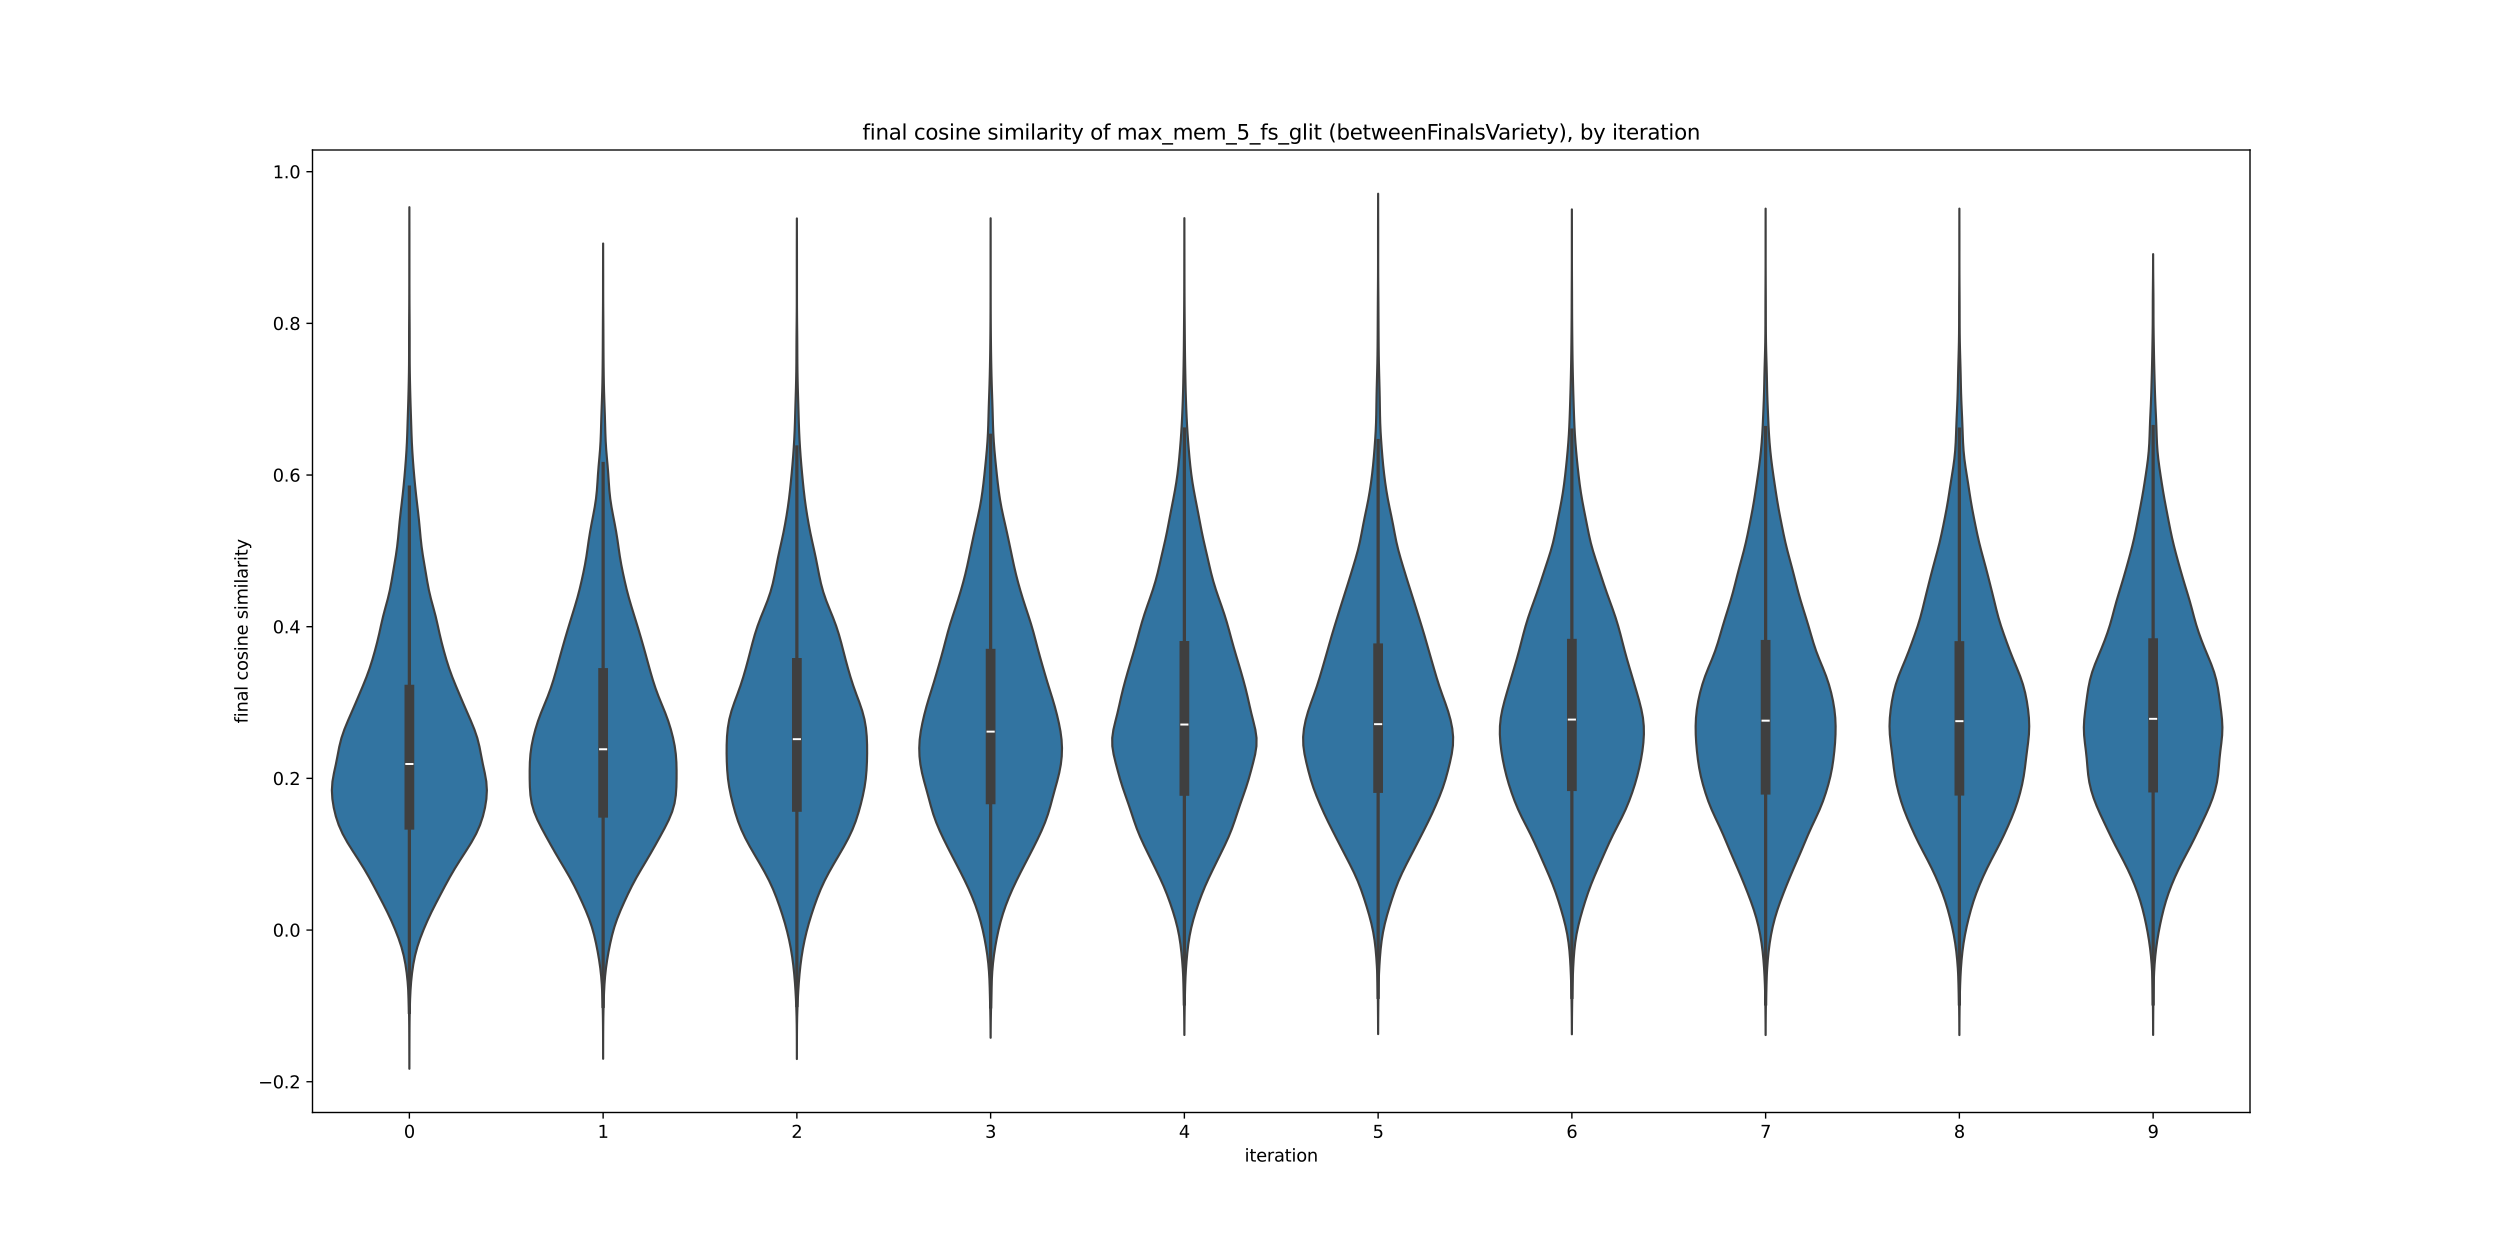 <?xml version="1.0" encoding="utf-8" standalone="no"?>
<!DOCTYPE svg PUBLIC "-//W3C//DTD SVG 1.1//EN"
  "http://www.w3.org/Graphics/SVG/1.1/DTD/svg11.dtd">
<svg xmlns:xlink="http://www.w3.org/1999/xlink" width="1440pt" height="720pt" viewBox="0 0 1440 720" xmlns="http://www.w3.org/2000/svg" version="1.1">
 <defs>
  <style type="text/css">*{stroke-linejoin: round; stroke-linecap: butt}</style>
 </defs>
 <g id="figure_1">
  <g id="patch_1">
   <path d="M 0 720 
L 1440 720 
L 1440 0 
L 0 0 
z
" style="fill: #ffffff"/>
  </g>
  <g id="axes_1">
   <g id="patch_2">
    <path d="M 180 640.8 
L 1296 640.8 
L 1296 86.4 
L 180 86.4 
z
" style="fill: #ffffff"/>
   </g>
   <g id="PolyCollection_1">
    <defs>
     <path id="m2fbb59d9c9" d="M 235.804 -104.4 
L 235.796 -104.4 
L 235.788 -109.413 
L 235.775 -114.425 
L 235.759 -119.438 
L 235.741 -124.45 
L 235.711 -129.463 
L 235.652 -134.475 
L 235.55 -139.488 
L 235.394 -144.5 
L 235.157 -149.513 
L 234.793 -154.525 
L 234.26 -159.538 
L 233.529 -164.55 
L 232.538 -169.563 
L 231.21 -174.575 
L 229.529 -179.588 
L 227.578 -184.6 
L 225.428 -189.613 
L 223.077 -194.625 
L 220.541 -199.638 
L 217.918 -204.65 
L 215.275 -209.663 
L 212.546 -214.675 
L 209.627 -219.688 
L 206.498 -224.7 
L 203.254 -229.713 
L 200.109 -234.725 
L 197.34 -239.738 
L 195.121 -244.75 
L 193.449 -249.763 
L 192.239 -254.775 
L 191.45 -259.788 
L 191.16 -264.8 
L 191.494 -269.813 
L 192.381 -274.825 
L 193.472 -279.838 
L 194.459 -284.85 
L 195.418 -289.863 
L 196.668 -294.875 
L 198.374 -299.888 
L 200.427 -304.9 
L 202.613 -309.913 
L 204.786 -314.926 
L 206.922 -319.938 
L 209.032 -324.951 
L 211.055 -329.963 
L 212.882 -334.976 
L 214.48 -339.988 
L 215.913 -345.001 
L 217.234 -350.013 
L 218.427 -355.026 
L 219.525 -360.038 
L 220.685 -365.051 
L 222.013 -370.063 
L 223.38 -375.076 
L 224.565 -380.088 
L 225.513 -385.101 
L 226.355 -390.113 
L 227.209 -395.126 
L 228.047 -400.138 
L 228.765 -405.151 
L 229.319 -410.163 
L 229.781 -415.176 
L 230.262 -420.188 
L 230.815 -425.201 
L 231.406 -430.213 
L 231.975 -435.226 
L 232.497 -440.238 
L 232.97 -445.251 
L 233.4 -450.263 
L 233.786 -455.276 
L 234.12 -460.288 
L 234.387 -465.301 
L 234.584 -470.313 
L 234.745 -475.326 
L 234.904 -480.338 
L 235.068 -485.351 
L 235.219 -490.363 
L 235.351 -495.376 
L 235.463 -500.388 
L 235.553 -505.401 
L 235.61 -510.414 
L 235.633 -515.426 
L 235.633 -520.439 
L 235.633 -525.451 
L 235.647 -530.464 
L 235.676 -535.476 
L 235.711 -540.489 
L 235.739 -545.501 
L 235.756 -550.514 
L 235.763 -555.526 
L 235.766 -560.539 
L 235.768 -565.551 
L 235.77 -570.564 
L 235.773 -575.576 
L 235.775 -580.589 
L 235.779 -585.601 
L 235.786 -590.614 
L 235.793 -595.626 
L 235.797 -600.639 
L 235.803 -600.639 
L 235.803 -600.639 
L 235.807 -595.626 
L 235.814 -590.614 
L 235.821 -585.601 
L 235.825 -580.589 
L 235.827 -575.576 
L 235.83 -570.564 
L 235.832 -565.551 
L 235.834 -560.539 
L 235.837 -555.526 
L 235.844 -550.514 
L 235.861 -545.501 
L 235.889 -540.489 
L 235.924 -535.476 
L 235.953 -530.464 
L 235.967 -525.451 
L 235.967 -520.439 
L 235.967 -515.426 
L 235.99 -510.414 
L 236.047 -505.401 
L 236.137 -500.388 
L 236.249 -495.376 
L 236.381 -490.363 
L 236.532 -485.351 
L 236.696 -480.338 
L 236.855 -475.326 
L 237.016 -470.313 
L 237.213 -465.301 
L 237.48 -460.288 
L 237.814 -455.276 
L 238.2 -450.263 
L 238.63 -445.251 
L 239.103 -440.238 
L 239.625 -435.226 
L 240.194 -430.213 
L 240.785 -425.201 
L 241.338 -420.188 
L 241.819 -415.176 
L 242.281 -410.163 
L 242.835 -405.151 
L 243.553 -400.138 
L 244.391 -395.126 
L 245.245 -390.113 
L 246.087 -385.101 
L 247.035 -380.088 
L 248.22 -375.076 
L 249.587 -370.063 
L 250.915 -365.051 
L 252.075 -360.038 
L 253.173 -355.026 
L 254.366 -350.013 
L 255.687 -345.001 
L 257.12 -339.988 
L 258.718 -334.976 
L 260.545 -329.963 
L 262.568 -324.951 
L 264.678 -319.938 
L 266.814 -314.926 
L 268.987 -309.913 
L 271.173 -304.9 
L 273.226 -299.888 
L 274.932 -294.875 
L 276.182 -289.863 
L 277.141 -284.85 
L 278.128 -279.838 
L 279.219 -274.825 
L 280.106 -269.813 
L 280.44 -264.8 
L 280.15 -259.788 
L 279.361 -254.775 
L 278.151 -249.763 
L 276.479 -244.75 
L 274.26 -239.738 
L 271.491 -234.725 
L 268.346 -229.713 
L 265.102 -224.7 
L 261.973 -219.688 
L 259.054 -214.675 
L 256.325 -209.663 
L 253.682 -204.65 
L 251.059 -199.638 
L 248.523 -194.625 
L 246.172 -189.613 
L 244.022 -184.6 
L 242.071 -179.588 
L 240.39 -174.575 
L 239.062 -169.563 
L 238.071 -164.55 
L 237.34 -159.538 
L 236.807 -154.525 
L 236.443 -149.513 
L 236.206 -144.5 
L 236.05 -139.488 
L 235.948 -134.475 
L 235.889 -129.463 
L 235.859 -124.45 
L 235.841 -119.438 
L 235.825 -114.425 
L 235.812 -109.413 
L 235.804 -104.4 
z
" style="stroke: #3f3f3f; stroke-width: 1.25"/>
    </defs>
    <g clip-path="url(#p5341e949e7)">
     <use xlink:href="#m2fbb59d9c9" x="0" y="720" style="fill: #3274a1; stroke: #3f3f3f; stroke-width: 1.25"/>
    </g>
   </g>
   <g id="PolyCollection_2">
    <defs>
     <path id="m5520719884" d="M 347.403 -110.153 
L 347.397 -110.153 
L 347.393 -114.896 
L 347.384 -119.639 
L 347.368 -124.382 
L 347.339 -129.125 
L 347.285 -133.868 
L 347.196 -138.612 
L 347.066 -143.355 
L 346.891 -148.098 
L 346.644 -152.841 
L 346.282 -157.584 
L 345.765 -162.327 
L 345.087 -167.07 
L 344.269 -171.813 
L 343.328 -176.556 
L 342.238 -181.3 
L 340.922 -186.043 
L 339.304 -190.786 
L 337.398 -195.529 
L 335.304 -200.272 
L 333.102 -205.015 
L 330.766 -209.758 
L 328.225 -214.501 
L 325.481 -219.244 
L 322.651 -223.987 
L 319.869 -228.731 
L 317.176 -233.474 
L 314.539 -238.217 
L 311.967 -242.96 
L 309.594 -247.703 
L 307.639 -252.446 
L 306.284 -257.189 
L 305.535 -261.932 
L 305.212 -266.675 
L 305.1 -271.418 
L 305.091 -276.162 
L 305.206 -280.905 
L 305.54 -285.648 
L 306.189 -290.391 
L 307.161 -295.134 
L 308.394 -299.877 
L 309.873 -304.62 
L 311.617 -309.363 
L 313.551 -314.106 
L 315.482 -318.85 
L 317.237 -323.593 
L 318.776 -328.336 
L 320.161 -333.079 
L 321.473 -337.822 
L 322.77 -342.565 
L 324.089 -347.308 
L 325.447 -352.051 
L 326.849 -356.794 
L 328.289 -361.537 
L 329.756 -366.281 
L 331.216 -371.024 
L 332.599 -375.767 
L 333.845 -380.51 
L 334.96 -385.253 
L 335.994 -389.996 
L 336.946 -394.739 
L 337.767 -399.482 
L 338.463 -404.225 
L 339.139 -408.969 
L 339.901 -413.712 
L 340.77 -418.455 
L 341.692 -423.198 
L 342.57 -427.941 
L 343.292 -432.684 
L 343.8 -437.427 
L 344.142 -442.17 
L 344.448 -446.913 
L 344.82 -451.656 
L 345.25 -456.4 
L 345.646 -461.143 
L 345.935 -465.886 
L 346.121 -470.629 
L 346.257 -475.372 
L 346.395 -480.115 
L 346.555 -484.858 
L 346.723 -489.601 
L 346.872 -494.344 
L 346.987 -499.088 
L 347.068 -503.831 
L 347.126 -508.574 
L 347.168 -513.317 
L 347.2 -518.06 
L 347.223 -522.803 
L 347.242 -527.546 
L 347.264 -532.289 
L 347.293 -537.032 
L 347.324 -541.775 
L 347.348 -546.519 
L 347.359 -551.262 
L 347.361 -556.005 
L 347.364 -560.748 
L 347.372 -565.491 
L 347.383 -570.234 
L 347.392 -574.977 
L 347.397 -579.72 
L 347.403 -579.72 
L 347.403 -579.72 
L 347.408 -574.977 
L 347.417 -570.234 
L 347.428 -565.491 
L 347.436 -560.748 
L 347.439 -556.005 
L 347.441 -551.262 
L 347.452 -546.519 
L 347.476 -541.775 
L 347.507 -537.032 
L 347.536 -532.289 
L 347.558 -527.546 
L 347.577 -522.803 
L 347.6 -518.06 
L 347.632 -513.317 
L 347.674 -508.574 
L 347.732 -503.831 
L 347.813 -499.088 
L 347.928 -494.344 
L 348.077 -489.601 
L 348.245 -484.858 
L 348.405 -480.115 
L 348.543 -475.372 
L 348.679 -470.629 
L 348.865 -465.886 
L 349.154 -461.143 
L 349.55 -456.4 
L 349.98 -451.656 
L 350.352 -446.913 
L 350.658 -442.17 
L 351 -437.427 
L 351.508 -432.684 
L 352.23 -427.941 
L 353.108 -423.198 
L 354.03 -418.455 
L 354.899 -413.712 
L 355.661 -408.969 
L 356.337 -404.225 
L 357.033 -399.482 
L 357.854 -394.739 
L 358.806 -389.996 
L 359.84 -385.253 
L 360.955 -380.51 
L 362.201 -375.767 
L 363.584 -371.024 
L 365.044 -366.281 
L 366.511 -361.537 
L 367.951 -356.794 
L 369.353 -352.051 
L 370.711 -347.308 
L 372.03 -342.565 
L 373.327 -337.822 
L 374.639 -333.079 
L 376.024 -328.336 
L 377.563 -323.593 
L 379.318 -318.85 
L 381.249 -314.106 
L 383.183 -309.363 
L 384.927 -304.62 
L 386.406 -299.877 
L 387.639 -295.134 
L 388.611 -290.391 
L 389.26 -285.648 
L 389.594 -280.905 
L 389.709 -276.162 
L 389.7 -271.418 
L 389.588 -266.675 
L 389.265 -261.932 
L 388.516 -257.189 
L 387.161 -252.446 
L 385.206 -247.703 
L 382.833 -242.96 
L 380.261 -238.217 
L 377.624 -233.474 
L 374.931 -228.731 
L 372.149 -223.987 
L 369.319 -219.244 
L 366.575 -214.501 
L 364.034 -209.758 
L 361.698 -205.015 
L 359.496 -200.272 
L 357.402 -195.529 
L 355.496 -190.786 
L 353.878 -186.043 
L 352.562 -181.3 
L 351.472 -176.556 
L 350.531 -171.813 
L 349.713 -167.07 
L 349.035 -162.327 
L 348.518 -157.584 
L 348.156 -152.841 
L 347.909 -148.098 
L 347.734 -143.355 
L 347.604 -138.612 
L 347.515 -133.868 
L 347.461 -129.125 
L 347.432 -124.382 
L 347.416 -119.639 
L 347.407 -114.896 
L 347.403 -110.153 
z
" style="stroke: #3f3f3f; stroke-width: 1.25"/>
    </defs>
    <g clip-path="url(#p5341e949e7)">
     <use xlink:href="#m5520719884" x="0" y="720" style="fill: #3274a1; stroke: #3f3f3f; stroke-width: 1.25"/>
    </g>
   </g>
   <g id="PolyCollection_3">
    <defs>
     <path id="m3319337ac1" d="M 459.003 -110.01 
L 458.997 -110.01 
L 458.992 -114.9 
L 458.982 -119.791 
L 458.961 -124.681 
L 458.918 -129.572 
L 458.831 -134.462 
L 458.686 -139.353 
L 458.48 -144.243 
L 458.215 -149.133 
L 457.886 -154.024 
L 457.475 -158.914 
L 456.962 -163.805 
L 456.321 -168.695 
L 455.524 -173.586 
L 454.553 -178.476 
L 453.409 -183.367 
L 452.09 -188.257 
L 450.604 -193.148 
L 448.983 -198.038 
L 447.227 -202.928 
L 445.266 -207.819 
L 443.011 -212.709 
L 440.454 -217.6 
L 437.679 -222.49 
L 434.807 -227.381 
L 431.974 -232.271 
L 429.337 -237.162 
L 427.034 -242.052 
L 425.118 -246.942 
L 423.537 -251.833 
L 422.19 -256.723 
L 421.008 -261.614 
L 420.027 -266.504 
L 419.321 -271.395 
L 418.884 -276.285 
L 418.64 -281.176 
L 418.533 -286.066 
L 418.562 -290.956 
L 418.764 -295.847 
L 419.227 -300.737 
L 420.066 -305.628 
L 421.343 -310.518 
L 422.998 -315.409 
L 424.821 -320.299 
L 426.569 -325.19 
L 428.132 -330.08 
L 429.553 -334.97 
L 430.883 -339.861 
L 432.153 -344.751 
L 433.423 -349.642 
L 434.791 -354.532 
L 436.363 -359.423 
L 438.189 -364.313 
L 440.179 -369.204 
L 442.115 -374.094 
L 443.788 -378.984 
L 445.121 -383.875 
L 446.184 -388.765 
L 447.122 -393.656 
L 448.082 -398.546 
L 449.133 -403.437 
L 450.227 -408.327 
L 451.269 -413.218 
L 452.21 -418.108 
L 453.058 -422.998 
L 453.817 -427.889 
L 454.481 -432.779 
L 455.053 -437.67 
L 455.558 -442.56 
L 456.025 -447.451 
L 456.462 -452.341 
L 456.857 -457.232 
L 457.2 -462.122 
L 457.49 -467.013 
L 457.723 -471.903 
L 457.897 -476.793 
L 458.035 -481.684 
L 458.174 -486.574 
L 458.324 -491.465 
L 458.466 -496.355 
L 458.582 -501.246 
L 458.667 -506.136 
L 458.719 -511.027 
L 458.746 -515.917 
L 458.766 -520.807 
L 458.797 -525.698 
L 458.843 -530.588 
L 458.892 -535.479 
L 458.929 -540.369 
L 458.948 -545.26 
L 458.953 -550.15 
L 458.953 -555.041 
L 458.955 -559.931 
L 458.957 -564.821 
L 458.958 -569.712 
L 458.963 -574.602 
L 458.971 -579.493 
L 458.983 -584.383 
L 458.992 -589.274 
L 458.997 -594.164 
L 459.003 -594.164 
L 459.003 -594.164 
L 459.008 -589.274 
L 459.017 -584.383 
L 459.029 -579.493 
L 459.037 -574.602 
L 459.042 -569.712 
L 459.043 -564.821 
L 459.045 -559.931 
L 459.047 -555.041 
L 459.047 -550.15 
L 459.052 -545.26 
L 459.071 -540.369 
L 459.108 -535.479 
L 459.157 -530.588 
L 459.203 -525.698 
L 459.234 -520.807 
L 459.254 -515.917 
L 459.281 -511.027 
L 459.333 -506.136 
L 459.418 -501.246 
L 459.534 -496.355 
L 459.676 -491.465 
L 459.826 -486.574 
L 459.965 -481.684 
L 460.103 -476.793 
L 460.277 -471.903 
L 460.51 -467.013 
L 460.8 -462.122 
L 461.143 -457.232 
L 461.538 -452.341 
L 461.975 -447.451 
L 462.442 -442.56 
L 462.947 -437.67 
L 463.519 -432.779 
L 464.183 -427.889 
L 464.942 -422.998 
L 465.79 -418.108 
L 466.731 -413.218 
L 467.773 -408.327 
L 468.867 -403.437 
L 469.918 -398.546 
L 470.878 -393.656 
L 471.816 -388.765 
L 472.879 -383.875 
L 474.212 -378.984 
L 475.885 -374.094 
L 477.821 -369.204 
L 479.811 -364.313 
L 481.637 -359.423 
L 483.209 -354.532 
L 484.577 -349.642 
L 485.847 -344.751 
L 487.117 -339.861 
L 488.447 -334.97 
L 489.868 -330.08 
L 491.431 -325.19 
L 493.179 -320.299 
L 495.002 -315.409 
L 496.657 -310.518 
L 497.934 -305.628 
L 498.773 -300.737 
L 499.236 -295.847 
L 499.438 -290.956 
L 499.467 -286.066 
L 499.36 -281.176 
L 499.116 -276.285 
L 498.679 -271.395 
L 497.973 -266.504 
L 496.992 -261.614 
L 495.81 -256.723 
L 494.463 -251.833 
L 492.882 -246.942 
L 490.966 -242.052 
L 488.663 -237.162 
L 486.026 -232.271 
L 483.193 -227.381 
L 480.321 -222.49 
L 477.546 -217.6 
L 474.989 -212.709 
L 472.734 -207.819 
L 470.773 -202.928 
L 469.017 -198.038 
L 467.396 -193.148 
L 465.91 -188.257 
L 464.591 -183.367 
L 463.447 -178.476 
L 462.476 -173.586 
L 461.679 -168.695 
L 461.038 -163.805 
L 460.525 -158.914 
L 460.114 -154.024 
L 459.785 -149.133 
L 459.52 -144.243 
L 459.314 -139.353 
L 459.169 -134.462 
L 459.082 -129.572 
L 459.039 -124.681 
L 459.018 -119.791 
L 459.008 -114.9 
L 459.003 -110.01 
z
" style="stroke: #3f3f3f; stroke-width: 1.25"/>
    </defs>
    <g clip-path="url(#p5341e949e7)">
     <use xlink:href="#m3319337ac1" x="0" y="720" style="fill: #3274a1; stroke: #3f3f3f; stroke-width: 1.25"/>
    </g>
   </g>
   <g id="PolyCollection_4">
    <defs>
     <path id="m2154e3d776" d="M 570.612 -122.267 
L 570.588 -122.267 
L 570.563 -127.034 
L 570.511 -131.802 
L 570.426 -136.569 
L 570.321 -141.337 
L 570.21 -146.104 
L 570.09 -150.872 
L 569.922 -155.639 
L 569.653 -160.407 
L 569.239 -165.175 
L 568.663 -169.942 
L 567.933 -174.71 
L 567.069 -179.477 
L 566.064 -184.245 
L 564.88 -189.012 
L 563.475 -193.78 
L 561.836 -198.547 
L 559.975 -203.315 
L 557.909 -208.083 
L 555.661 -212.85 
L 553.275 -217.618 
L 550.814 -222.385 
L 548.337 -227.153 
L 545.889 -231.92 
L 543.518 -236.688 
L 541.287 -241.455 
L 539.278 -246.223 
L 537.575 -250.991 
L 536.162 -255.758 
L 534.885 -260.526 
L 533.586 -265.293 
L 532.267 -270.061 
L 531.079 -274.828 
L 530.176 -279.596 
L 529.636 -284.363 
L 529.488 -289.131 
L 529.739 -293.899 
L 530.36 -298.666 
L 531.267 -303.434 
L 532.368 -308.201 
L 533.621 -312.969 
L 535.021 -317.736 
L 536.515 -322.504 
L 537.996 -327.271 
L 539.409 -332.039 
L 540.787 -336.807 
L 542.143 -341.574 
L 543.441 -346.342 
L 544.686 -351.109 
L 545.958 -355.877 
L 547.347 -360.644 
L 548.867 -365.412 
L 550.446 -370.179 
L 551.985 -374.947 
L 553.43 -379.715 
L 554.775 -384.482 
L 556.009 -389.25 
L 557.12 -394.017 
L 558.141 -398.785 
L 559.133 -403.552 
L 560.136 -408.32 
L 561.163 -413.087 
L 562.229 -417.855 
L 563.312 -422.623 
L 564.322 -427.39 
L 565.181 -432.158 
L 565.884 -436.925 
L 566.478 -441.693 
L 567.007 -446.46 
L 567.502 -451.228 
L 567.974 -455.995 
L 568.408 -460.763 
L 568.774 -465.531 
L 569.049 -470.298 
L 569.238 -475.066 
L 569.372 -479.833 
L 569.503 -484.601 
L 569.656 -489.368 
L 569.821 -494.136 
L 569.974 -498.903 
L 570.104 -503.671 
L 570.211 -508.439 
L 570.3 -513.206 
L 570.372 -517.974 
L 570.427 -522.741 
L 570.471 -527.509 
L 570.508 -532.276 
L 570.535 -537.044 
L 570.554 -541.811 
L 570.564 -546.579 
L 570.57 -551.347 
L 570.574 -556.114 
L 570.578 -560.882 
L 570.58 -565.649 
L 570.58 -570.417 
L 570.58 -575.184 
L 570.582 -579.952 
L 570.588 -584.719 
L 570.594 -589.487 
L 570.597 -594.255 
L 570.603 -594.255 
L 570.603 -594.255 
L 570.606 -589.487 
L 570.612 -584.719 
L 570.618 -579.952 
L 570.62 -575.184 
L 570.62 -570.417 
L 570.62 -565.649 
L 570.622 -560.882 
L 570.626 -556.114 
L 570.63 -551.347 
L 570.636 -546.579 
L 570.646 -541.811 
L 570.665 -537.044 
L 570.692 -532.276 
L 570.729 -527.509 
L 570.773 -522.741 
L 570.828 -517.974 
L 570.9 -513.206 
L 570.989 -508.439 
L 571.096 -503.671 
L 571.226 -498.903 
L 571.379 -494.136 
L 571.544 -489.368 
L 571.697 -484.601 
L 571.828 -479.833 
L 571.962 -475.066 
L 572.151 -470.298 
L 572.426 -465.531 
L 572.792 -460.763 
L 573.226 -455.995 
L 573.698 -451.228 
L 574.193 -446.46 
L 574.722 -441.693 
L 575.316 -436.925 
L 576.019 -432.158 
L 576.878 -427.39 
L 577.888 -422.623 
L 578.971 -417.855 
L 580.037 -413.087 
L 581.064 -408.32 
L 582.067 -403.552 
L 583.059 -398.785 
L 584.08 -394.017 
L 585.191 -389.25 
L 586.425 -384.482 
L 587.77 -379.715 
L 589.215 -374.947 
L 590.754 -370.179 
L 592.333 -365.412 
L 593.853 -360.644 
L 595.242 -355.877 
L 596.514 -351.109 
L 597.759 -346.342 
L 599.057 -341.574 
L 600.413 -336.807 
L 601.791 -332.039 
L 603.204 -327.271 
L 604.685 -322.504 
L 606.179 -317.736 
L 607.579 -312.969 
L 608.832 -308.201 
L 609.933 -303.434 
L 610.84 -298.666 
L 611.461 -293.899 
L 611.712 -289.131 
L 611.564 -284.363 
L 611.024 -279.596 
L 610.121 -274.828 
L 608.933 -270.061 
L 607.614 -265.293 
L 606.315 -260.526 
L 605.038 -255.758 
L 603.625 -250.991 
L 601.922 -246.223 
L 599.913 -241.455 
L 597.682 -236.688 
L 595.311 -231.92 
L 592.863 -227.153 
L 590.386 -222.385 
L 587.925 -217.618 
L 585.539 -212.85 
L 583.291 -208.083 
L 581.225 -203.315 
L 579.364 -198.547 
L 577.725 -193.78 
L 576.32 -189.012 
L 575.136 -184.245 
L 574.131 -179.477 
L 573.267 -174.71 
L 572.537 -169.942 
L 571.961 -165.175 
L 571.547 -160.407 
L 571.278 -155.639 
L 571.11 -150.872 
L 570.99 -146.104 
L 570.879 -141.337 
L 570.774 -136.569 
L 570.689 -131.802 
L 570.637 -127.034 
L 570.612 -122.267 
z
" style="stroke: #3f3f3f; stroke-width: 1.25"/>
    </defs>
    <g clip-path="url(#p5341e949e7)">
     <use xlink:href="#m2154e3d776" x="0" y="720" style="fill: #3274a1; stroke: #3f3f3f; stroke-width: 1.25"/>
    </g>
   </g>
   <g id="PolyCollection_5">
    <defs>
     <path id="m35d1a025f9" d="M 682.212 -123.866 
L 682.188 -123.866 
L 682.165 -128.618 
L 682.12 -133.37 
L 682.051 -138.122 
L 681.966 -142.874 
L 681.869 -147.626 
L 681.742 -152.379 
L 681.557 -157.131 
L 681.289 -161.883 
L 680.935 -166.635 
L 680.493 -171.387 
L 679.934 -176.139 
L 679.198 -180.892 
L 678.224 -185.644 
L 677 -190.396 
L 675.568 -195.148 
L 673.976 -199.9 
L 672.233 -204.652 
L 670.301 -209.404 
L 668.168 -214.157 
L 665.897 -218.909 
L 663.572 -223.661 
L 661.234 -228.413 
L 658.921 -233.165 
L 656.745 -237.917 
L 654.816 -242.67 
L 653.129 -247.422 
L 651.561 -252.174 
L 649.967 -256.926 
L 648.3 -261.678 
L 646.656 -266.43 
L 645.172 -271.183 
L 643.848 -275.935 
L 642.59 -280.687 
L 641.447 -285.439 
L 640.699 -290.191 
L 640.645 -294.943 
L 641.322 -299.695 
L 642.447 -304.448 
L 643.647 -309.2 
L 644.743 -313.952 
L 645.803 -318.704 
L 646.953 -323.456 
L 648.223 -328.208 
L 649.571 -332.961 
L 650.973 -337.713 
L 652.4 -342.465 
L 653.793 -347.217 
L 655.109 -351.969 
L 656.388 -356.721 
L 657.726 -361.474 
L 659.201 -366.226 
L 660.813 -370.978 
L 662.487 -375.73 
L 664.1 -380.482 
L 665.552 -385.234 
L 666.809 -389.986 
L 667.926 -394.739 
L 669.007 -399.491 
L 670.111 -404.243 
L 671.197 -408.995 
L 672.2 -413.747 
L 673.121 -418.499 
L 674.02 -423.252 
L 674.939 -428.004 
L 675.87 -432.756 
L 676.764 -437.508 
L 677.564 -442.26 
L 678.238 -447.012 
L 678.795 -451.764 
L 679.27 -456.517 
L 679.692 -461.269 
L 680.071 -466.021 
L 680.406 -470.773 
L 680.692 -475.525 
L 680.931 -480.277 
L 681.135 -485.03 
L 681.309 -489.782 
L 681.452 -494.534 
L 681.563 -499.286 
L 681.656 -504.038 
L 681.743 -508.79 
L 681.821 -513.543 
L 681.884 -518.295 
L 681.931 -523.047 
L 681.971 -527.799 
L 682.011 -532.551 
L 682.05 -537.303 
L 682.084 -542.055 
L 682.109 -546.808 
L 682.127 -551.56 
L 682.14 -556.312 
L 682.15 -561.064 
L 682.158 -565.816 
L 682.165 -570.568 
L 682.171 -575.321 
L 682.179 -580.073 
L 682.187 -584.825 
L 682.193 -589.577 
L 682.197 -594.329 
L 682.203 -594.329 
L 682.203 -594.329 
L 682.207 -589.577 
L 682.213 -584.825 
L 682.221 -580.073 
L 682.229 -575.321 
L 682.235 -570.568 
L 682.242 -565.816 
L 682.25 -561.064 
L 682.26 -556.312 
L 682.273 -551.56 
L 682.291 -546.808 
L 682.316 -542.055 
L 682.35 -537.303 
L 682.389 -532.551 
L 682.429 -527.799 
L 682.469 -523.047 
L 682.516 -518.295 
L 682.579 -513.543 
L 682.657 -508.79 
L 682.744 -504.038 
L 682.837 -499.286 
L 682.948 -494.534 
L 683.091 -489.782 
L 683.265 -485.03 
L 683.469 -480.277 
L 683.708 -475.525 
L 683.994 -470.773 
L 684.329 -466.021 
L 684.708 -461.269 
L 685.13 -456.517 
L 685.605 -451.764 
L 686.162 -447.012 
L 686.836 -442.26 
L 687.636 -437.508 
L 688.53 -432.756 
L 689.461 -428.004 
L 690.38 -423.252 
L 691.279 -418.499 
L 692.2 -413.747 
L 693.203 -408.995 
L 694.289 -404.243 
L 695.393 -399.491 
L 696.474 -394.739 
L 697.591 -389.986 
L 698.848 -385.234 
L 700.3 -380.482 
L 701.913 -375.73 
L 703.587 -370.978 
L 705.199 -366.226 
L 706.674 -361.474 
L 708.012 -356.721 
L 709.291 -351.969 
L 710.607 -347.217 
L 712 -342.465 
L 713.427 -337.713 
L 714.829 -332.961 
L 716.177 -328.208 
L 717.447 -323.456 
L 718.597 -318.704 
L 719.657 -313.952 
L 720.753 -309.2 
L 721.953 -304.448 
L 723.078 -299.695 
L 723.755 -294.943 
L 723.701 -290.191 
L 722.953 -285.439 
L 721.81 -280.687 
L 720.552 -275.935 
L 719.228 -271.183 
L 717.744 -266.43 
L 716.1 -261.678 
L 714.433 -256.926 
L 712.839 -252.174 
L 711.271 -247.422 
L 709.584 -242.67 
L 707.655 -237.917 
L 705.479 -233.165 
L 703.166 -228.413 
L 700.828 -223.661 
L 698.503 -218.909 
L 696.232 -214.157 
L 694.099 -209.404 
L 692.167 -204.652 
L 690.424 -199.9 
L 688.832 -195.148 
L 687.4 -190.396 
L 686.176 -185.644 
L 685.202 -180.892 
L 684.466 -176.139 
L 683.907 -171.387 
L 683.465 -166.635 
L 683.111 -161.883 
L 682.843 -157.131 
L 682.658 -152.379 
L 682.531 -147.626 
L 682.434 -142.874 
L 682.349 -138.122 
L 682.28 -133.37 
L 682.235 -128.618 
L 682.212 -123.866 
z
" style="stroke: #3f3f3f; stroke-width: 1.25"/>
    </defs>
    <g clip-path="url(#p5341e949e7)">
     <use xlink:href="#m35d1a025f9" x="0" y="720" style="fill: #3274a1; stroke: #3f3f3f; stroke-width: 1.25"/>
    </g>
   </g>
   <g id="PolyCollection_6">
    <defs>
     <path id="m3f49b05aba" d="M 793.808 -124.381 
L 793.792 -124.381 
L 793.776 -129.27 
L 793.748 -134.159 
L 793.708 -139.048 
L 793.662 -143.937 
L 793.599 -148.826 
L 793.494 -153.716 
L 793.323 -158.605 
L 793.078 -163.494 
L 792.762 -168.383 
L 792.349 -173.272 
L 791.778 -178.161 
L 790.984 -183.05 
L 789.936 -187.939 
L 788.656 -192.828 
L 787.211 -197.717 
L 785.665 -202.606 
L 783.997 -207.495 
L 782.106 -212.385 
L 779.927 -217.274 
L 777.517 -222.163 
L 774.997 -227.052 
L 772.46 -231.941 
L 769.941 -236.83 
L 767.445 -241.719 
L 765.002 -246.608 
L 762.672 -251.497 
L 760.482 -256.386 
L 758.424 -261.275 
L 756.562 -266.164 
L 754.981 -271.053 
L 753.642 -275.943 
L 752.435 -280.832 
L 751.391 -285.721 
L 750.718 -290.61 
L 750.611 -295.499 
L 751.098 -300.388 
L 752.079 -305.277 
L 753.447 -310.166 
L 755.099 -315.055 
L 756.872 -319.944 
L 758.57 -324.833 
L 760.111 -329.722 
L 761.551 -334.612 
L 762.967 -339.501 
L 764.371 -344.39 
L 765.759 -349.279 
L 767.167 -354.168 
L 768.635 -359.057 
L 770.145 -363.946 
L 771.667 -368.835 
L 773.203 -373.724 
L 774.757 -378.613 
L 776.305 -383.502 
L 777.825 -388.391 
L 779.321 -393.28 
L 780.786 -398.17 
L 782.15 -403.059 
L 783.313 -407.948 
L 784.28 -412.837 
L 785.194 -417.726 
L 786.174 -422.615 
L 787.2 -427.504 
L 788.173 -432.393 
L 789.021 -437.282 
L 789.741 -442.171 
L 790.359 -447.06 
L 790.892 -451.949 
L 791.344 -456.839 
L 791.736 -461.728 
L 792.088 -466.617 
L 792.389 -471.506 
L 792.603 -476.395 
L 792.728 -481.284 
L 792.805 -486.173 
L 792.885 -491.062 
L 792.991 -495.951 
L 793.115 -500.84 
L 793.242 -505.729 
L 793.356 -510.618 
L 793.441 -515.507 
L 793.496 -520.397 
L 793.533 -525.286 
L 793.561 -530.175 
L 793.585 -535.064 
L 793.608 -539.953 
L 793.636 -544.842 
L 793.67 -549.731 
L 793.706 -554.62 
L 793.736 -559.509 
L 793.756 -564.398 
L 793.763 -569.287 
L 793.761 -574.176 
L 793.759 -579.066 
L 793.759 -583.955 
L 793.764 -588.844 
L 793.773 -593.733 
L 793.784 -598.622 
L 793.792 -603.511 
L 793.797 -608.4 
L 793.803 -608.4 
L 793.803 -608.4 
L 793.808 -603.511 
L 793.816 -598.622 
L 793.827 -593.733 
L 793.836 -588.844 
L 793.841 -583.955 
L 793.841 -579.066 
L 793.839 -574.176 
L 793.837 -569.287 
L 793.844 -564.398 
L 793.864 -559.509 
L 793.894 -554.62 
L 793.93 -549.731 
L 793.964 -544.842 
L 793.992 -539.953 
L 794.015 -535.064 
L 794.039 -530.175 
L 794.067 -525.286 
L 794.104 -520.397 
L 794.159 -515.507 
L 794.244 -510.618 
L 794.358 -505.729 
L 794.485 -500.84 
L 794.609 -495.951 
L 794.715 -491.062 
L 794.795 -486.173 
L 794.872 -481.284 
L 794.997 -476.395 
L 795.211 -471.506 
L 795.512 -466.617 
L 795.864 -461.728 
L 796.256 -456.839 
L 796.708 -451.949 
L 797.241 -447.06 
L 797.859 -442.171 
L 798.579 -437.282 
L 799.427 -432.393 
L 800.4 -427.504 
L 801.426 -422.615 
L 802.406 -417.726 
L 803.32 -412.837 
L 804.287 -407.948 
L 805.45 -403.059 
L 806.814 -398.17 
L 808.279 -393.28 
L 809.775 -388.391 
L 811.295 -383.502 
L 812.843 -378.613 
L 814.397 -373.724 
L 815.933 -368.835 
L 817.455 -363.946 
L 818.965 -359.057 
L 820.433 -354.168 
L 821.841 -349.279 
L 823.229 -344.39 
L 824.633 -339.501 
L 826.049 -334.612 
L 827.489 -329.722 
L 829.03 -324.833 
L 830.728 -319.944 
L 832.501 -315.055 
L 834.153 -310.166 
L 835.521 -305.277 
L 836.502 -300.388 
L 836.989 -295.499 
L 836.882 -290.61 
L 836.209 -285.721 
L 835.165 -280.832 
L 833.958 -275.943 
L 832.619 -271.053 
L 831.038 -266.164 
L 829.176 -261.275 
L 827.118 -256.386 
L 824.928 -251.497 
L 822.598 -246.608 
L 820.155 -241.719 
L 817.659 -236.83 
L 815.14 -231.941 
L 812.603 -227.052 
L 810.083 -222.163 
L 807.673 -217.274 
L 805.494 -212.385 
L 803.603 -207.495 
L 801.935 -202.606 
L 800.389 -197.717 
L 798.944 -192.828 
L 797.664 -187.939 
L 796.616 -183.05 
L 795.822 -178.161 
L 795.251 -173.272 
L 794.838 -168.383 
L 794.522 -163.494 
L 794.277 -158.605 
L 794.106 -153.716 
L 794.001 -148.826 
L 793.938 -143.937 
L 793.892 -139.048 
L 793.852 -134.159 
L 793.824 -129.27 
L 793.808 -124.381 
z
" style="stroke: #3f3f3f; stroke-width: 1.25"/>
    </defs>
    <g clip-path="url(#p5341e949e7)">
     <use xlink:href="#m3f49b05aba" x="0" y="720" style="fill: #3274a1; stroke: #3f3f3f; stroke-width: 1.25"/>
    </g>
   </g>
   <g id="PolyCollection_7">
    <defs>
     <path id="m2758185cce" d="M 905.409 -124.273 
L 905.391 -124.273 
L 905.374 -129.071 
L 905.339 -133.87 
L 905.286 -138.669 
L 905.217 -143.468 
L 905.129 -148.267 
L 905.011 -153.066 
L 904.851 -157.865 
L 904.643 -162.664 
L 904.371 -167.463 
L 904 -172.262 
L 903.467 -177.061 
L 902.714 -181.86 
L 901.716 -186.659 
L 900.503 -191.458 
L 899.135 -196.257 
L 897.658 -201.056 
L 896.055 -205.855 
L 894.278 -210.654 
L 892.318 -215.453 
L 890.242 -220.252 
L 888.132 -225.051 
L 886.018 -229.85 
L 883.857 -234.649 
L 881.564 -239.448 
L 879.12 -244.247 
L 876.663 -249.045 
L 874.399 -253.844 
L 872.411 -258.643 
L 870.657 -263.442 
L 869.095 -268.241 
L 867.729 -273.04 
L 866.558 -277.839 
L 865.57 -282.638 
L 864.776 -287.437 
L 864.209 -292.236 
L 863.917 -297.035 
L 863.981 -301.834 
L 864.474 -306.633 
L 865.382 -311.432 
L 866.59 -316.231 
L 867.954 -321.03 
L 869.366 -325.829 
L 870.788 -330.628 
L 872.217 -335.427 
L 873.622 -340.226 
L 874.946 -345.025 
L 876.188 -349.824 
L 877.419 -354.623 
L 878.737 -359.422 
L 880.208 -364.221 
L 881.844 -369.019 
L 883.583 -373.818 
L 885.313 -378.617 
L 886.962 -383.416 
L 888.546 -388.215 
L 890.121 -393.014 
L 891.703 -397.813 
L 893.214 -402.612 
L 894.531 -407.411 
L 895.62 -412.21 
L 896.582 -417.009 
L 897.529 -421.808 
L 898.482 -426.607 
L 899.389 -431.406 
L 900.197 -436.205 
L 900.888 -441.004 
L 901.482 -445.803 
L 902.013 -450.602 
L 902.504 -455.401 
L 902.952 -460.2 
L 903.346 -464.999 
L 903.671 -469.798 
L 903.925 -474.597 
L 904.124 -479.396 
L 904.292 -484.195 
L 904.445 -488.993 
L 904.587 -493.792 
L 904.715 -498.591 
L 904.83 -503.39 
L 904.934 -508.189 
L 905.021 -512.988 
L 905.088 -517.787 
L 905.141 -522.586 
L 905.189 -527.385 
L 905.23 -532.184 
L 905.262 -536.983 
L 905.284 -541.782 
L 905.299 -546.581 
L 905.315 -551.38 
L 905.335 -556.179 
L 905.357 -560.978 
L 905.375 -565.777 
L 905.383 -570.576 
L 905.383 -575.375 
L 905.381 -580.174 
L 905.382 -584.973 
L 905.387 -589.772 
L 905.393 -594.571 
L 905.397 -599.37 
L 905.403 -599.37 
L 905.403 -599.37 
L 905.407 -594.571 
L 905.413 -589.772 
L 905.418 -584.973 
L 905.419 -580.174 
L 905.417 -575.375 
L 905.417 -570.576 
L 905.425 -565.777 
L 905.443 -560.978 
L 905.465 -556.179 
L 905.485 -551.38 
L 905.501 -546.581 
L 905.516 -541.782 
L 905.538 -536.983 
L 905.57 -532.184 
L 905.611 -527.385 
L 905.659 -522.586 
L 905.712 -517.787 
L 905.779 -512.988 
L 905.866 -508.189 
L 905.97 -503.39 
L 906.085 -498.591 
L 906.213 -493.792 
L 906.355 -488.993 
L 906.508 -484.195 
L 906.676 -479.396 
L 906.875 -474.597 
L 907.129 -469.798 
L 907.454 -464.999 
L 907.848 -460.2 
L 908.296 -455.401 
L 908.787 -450.602 
L 909.318 -445.803 
L 909.912 -441.004 
L 910.603 -436.205 
L 911.411 -431.406 
L 912.318 -426.607 
L 913.271 -421.808 
L 914.218 -417.009 
L 915.18 -412.21 
L 916.269 -407.411 
L 917.586 -402.612 
L 919.097 -397.813 
L 920.679 -393.014 
L 922.254 -388.215 
L 923.838 -383.416 
L 925.487 -378.617 
L 927.217 -373.818 
L 928.956 -369.019 
L 930.592 -364.221 
L 932.063 -359.422 
L 933.381 -354.623 
L 934.612 -349.824 
L 935.854 -345.025 
L 937.178 -340.226 
L 938.583 -335.427 
L 940.012 -330.628 
L 941.434 -325.829 
L 942.846 -321.03 
L 944.21 -316.231 
L 945.418 -311.432 
L 946.326 -306.633 
L 946.819 -301.834 
L 946.883 -297.035 
L 946.591 -292.236 
L 946.024 -287.437 
L 945.23 -282.638 
L 944.242 -277.839 
L 943.071 -273.04 
L 941.705 -268.241 
L 940.143 -263.442 
L 938.389 -258.643 
L 936.401 -253.844 
L 934.137 -249.045 
L 931.68 -244.247 
L 929.236 -239.448 
L 926.943 -234.649 
L 924.782 -229.85 
L 922.668 -225.051 
L 920.558 -220.252 
L 918.482 -215.453 
L 916.522 -210.654 
L 914.745 -205.855 
L 913.142 -201.056 
L 911.665 -196.257 
L 910.297 -191.458 
L 909.084 -186.659 
L 908.086 -181.86 
L 907.333 -177.061 
L 906.8 -172.262 
L 906.429 -167.463 
L 906.157 -162.664 
L 905.949 -157.865 
L 905.789 -153.066 
L 905.671 -148.267 
L 905.583 -143.468 
L 905.514 -138.669 
L 905.461 -133.87 
L 905.426 -129.071 
L 905.409 -124.273 
z
" style="stroke: #3f3f3f; stroke-width: 1.25"/>
    </defs>
    <g clip-path="url(#p5341e949e7)">
     <use xlink:href="#m2758185cce" x="0" y="720" style="fill: #3274a1; stroke: #3f3f3f; stroke-width: 1.25"/>
    </g>
   </g>
   <g id="PolyCollection_8">
    <defs>
     <path id="m861c4591e6" d="M 1017.009 -123.841 
L 1016.991 -123.841 
L 1016.975 -128.648 
L 1016.942 -133.456 
L 1016.892 -138.264 
L 1016.824 -143.071 
L 1016.729 -147.879 
L 1016.59 -152.687 
L 1016.388 -157.494 
L 1016.111 -162.302 
L 1015.748 -167.11 
L 1015.275 -171.917 
L 1014.661 -176.725 
L 1013.874 -181.533 
L 1012.883 -186.34 
L 1011.656 -191.148 
L 1010.186 -195.956 
L 1008.511 -200.764 
L 1006.695 -205.571 
L 1004.789 -210.379 
L 1002.812 -215.187 
L 1000.765 -219.994 
L 998.669 -224.802 
L 996.59 -229.61 
L 994.569 -234.417 
L 992.539 -239.225 
L 990.379 -244.033 
L 988.102 -248.84 
L 985.909 -253.648 
L 983.986 -258.456 
L 982.341 -263.263 
L 980.903 -268.071 
L 979.68 -272.879 
L 978.718 -277.687 
L 977.994 -282.494 
L 977.434 -287.302 
L 977.011 -292.11 
L 976.749 -296.917 
L 976.69 -301.725 
L 976.887 -306.533 
L 977.382 -311.34 
L 978.175 -316.148 
L 979.234 -320.956 
L 980.552 -325.763 
L 982.164 -330.571 
L 984.055 -335.379 
L 986.053 -340.186 
L 987.906 -344.994 
L 989.496 -349.802 
L 990.911 -354.61 
L 992.31 -359.417 
L 993.773 -364.225 
L 995.282 -369.033 
L 996.758 -373.84 
L 998.125 -378.648 
L 999.377 -383.456 
L 1000.589 -388.263 
L 1001.84 -393.071 
L 1003.14 -397.879 
L 1004.422 -402.686 
L 1005.599 -407.494 
L 1006.649 -412.302 
L 1007.626 -417.109 
L 1008.577 -421.917 
L 1009.485 -426.725 
L 1010.316 -431.533 
L 1011.075 -436.34 
L 1011.8 -441.148 
L 1012.51 -445.956 
L 1013.186 -450.763 
L 1013.795 -455.571 
L 1014.316 -460.379 
L 1014.742 -465.186 
L 1015.076 -469.994 
L 1015.333 -474.802 
L 1015.547 -479.609 
L 1015.751 -484.417 
L 1015.943 -489.225 
L 1016.097 -494.032 
L 1016.209 -498.84 
L 1016.307 -503.648 
L 1016.424 -508.456 
L 1016.561 -513.263 
L 1016.691 -518.071 
L 1016.789 -522.879 
L 1016.848 -527.686 
L 1016.875 -532.494 
L 1016.886 -537.302 
L 1016.893 -542.109 
L 1016.906 -546.917 
L 1016.924 -551.725 
L 1016.945 -556.532 
L 1016.964 -561.34 
L 1016.978 -566.148 
L 1016.984 -570.955 
L 1016.983 -575.763 
L 1016.981 -580.571 
L 1016.983 -585.379 
L 1016.988 -590.186 
L 1016.994 -594.994 
L 1016.997 -599.802 
L 1017.003 -599.802 
L 1017.003 -599.802 
L 1017.006 -594.994 
L 1017.012 -590.186 
L 1017.017 -585.379 
L 1017.019 -580.571 
L 1017.017 -575.763 
L 1017.016 -570.955 
L 1017.022 -566.148 
L 1017.036 -561.34 
L 1017.055 -556.532 
L 1017.076 -551.725 
L 1017.094 -546.917 
L 1017.107 -542.109 
L 1017.114 -537.302 
L 1017.125 -532.494 
L 1017.152 -527.686 
L 1017.211 -522.879 
L 1017.309 -518.071 
L 1017.439 -513.263 
L 1017.576 -508.456 
L 1017.693 -503.648 
L 1017.791 -498.84 
L 1017.903 -494.032 
L 1018.057 -489.225 
L 1018.249 -484.417 
L 1018.453 -479.609 
L 1018.667 -474.802 
L 1018.924 -469.994 
L 1019.258 -465.186 
L 1019.684 -460.379 
L 1020.205 -455.571 
L 1020.814 -450.763 
L 1021.49 -445.956 
L 1022.2 -441.148 
L 1022.925 -436.34 
L 1023.684 -431.533 
L 1024.515 -426.725 
L 1025.423 -421.917 
L 1026.374 -417.109 
L 1027.351 -412.302 
L 1028.401 -407.494 
L 1029.578 -402.686 
L 1030.86 -397.879 
L 1032.16 -393.071 
L 1033.411 -388.263 
L 1034.623 -383.456 
L 1035.875 -378.648 
L 1037.242 -373.84 
L 1038.718 -369.033 
L 1040.227 -364.225 
L 1041.69 -359.417 
L 1043.089 -354.61 
L 1044.504 -349.802 
L 1046.094 -344.994 
L 1047.947 -340.186 
L 1049.945 -335.379 
L 1051.836 -330.571 
L 1053.448 -325.763 
L 1054.766 -320.956 
L 1055.825 -316.148 
L 1056.618 -311.34 
L 1057.113 -306.533 
L 1057.31 -301.725 
L 1057.251 -296.917 
L 1056.989 -292.11 
L 1056.566 -287.302 
L 1056.006 -282.494 
L 1055.282 -277.687 
L 1054.32 -272.879 
L 1053.097 -268.071 
L 1051.659 -263.263 
L 1050.014 -258.456 
L 1048.091 -253.648 
L 1045.898 -248.84 
L 1043.621 -244.033 
L 1041.461 -239.225 
L 1039.431 -234.417 
L 1037.41 -229.61 
L 1035.331 -224.802 
L 1033.235 -219.994 
L 1031.188 -215.187 
L 1029.211 -210.379 
L 1027.305 -205.571 
L 1025.489 -200.764 
L 1023.814 -195.956 
L 1022.344 -191.148 
L 1021.117 -186.34 
L 1020.126 -181.533 
L 1019.339 -176.725 
L 1018.725 -171.917 
L 1018.252 -167.11 
L 1017.889 -162.302 
L 1017.612 -157.494 
L 1017.41 -152.687 
L 1017.271 -147.879 
L 1017.176 -143.071 
L 1017.108 -138.264 
L 1017.058 -133.456 
L 1017.025 -128.648 
L 1017.009 -123.841 
z
" style="stroke: #3f3f3f; stroke-width: 1.25"/>
    </defs>
    <g clip-path="url(#p5341e949e7)">
     <use xlink:href="#m861c4591e6" x="0" y="720" style="fill: #3274a1; stroke: #3f3f3f; stroke-width: 1.25"/>
    </g>
   </g>
   <g id="PolyCollection_9">
    <defs>
     <path id="m6324a7bf26" d="M 1128.609 -123.825 
L 1128.591 -123.825 
L 1128.574 -128.633 
L 1128.54 -133.441 
L 1128.486 -138.249 
L 1128.412 -143.057 
L 1128.311 -147.865 
L 1128.171 -152.673 
L 1127.974 -157.481 
L 1127.701 -162.289 
L 1127.329 -167.097 
L 1126.834 -171.905 
L 1126.187 -176.713 
L 1125.366 -181.521 
L 1124.372 -186.329 
L 1123.231 -191.137 
L 1121.951 -195.945 
L 1120.497 -200.753 
L 1118.824 -205.561 
L 1116.932 -210.369 
L 1114.854 -215.177 
L 1112.6 -219.985 
L 1110.172 -224.793 
L 1107.642 -229.601 
L 1105.158 -234.409 
L 1102.826 -239.217 
L 1100.638 -244.025 
L 1098.566 -248.833 
L 1096.667 -253.641 
L 1095.023 -258.449 
L 1093.638 -263.257 
L 1092.475 -268.065 
L 1091.545 -272.873 
L 1090.841 -277.681 
L 1090.257 -282.489 
L 1089.662 -287.297 
L 1089.043 -292.105 
L 1088.551 -296.913 
L 1088.367 -301.721 
L 1088.553 -306.529 
L 1089.04 -311.337 
L 1089.753 -316.145 
L 1090.705 -320.953 
L 1091.977 -325.761 
L 1093.615 -330.569 
L 1095.539 -335.377 
L 1097.547 -340.185 
L 1099.453 -344.993 
L 1101.235 -349.801 
L 1102.962 -354.609 
L 1104.611 -359.417 
L 1106.079 -364.225 
L 1107.345 -369.033 
L 1108.516 -373.841 
L 1109.696 -378.649 
L 1110.903 -383.457 
L 1112.124 -388.265 
L 1113.376 -393.073 
L 1114.677 -397.881 
L 1115.982 -402.689 
L 1117.205 -407.497 
L 1118.3 -412.305 
L 1119.303 -417.113 
L 1120.268 -421.921 
L 1121.191 -426.729 
L 1122.031 -431.537 
L 1122.788 -436.345 
L 1123.523 -441.153 
L 1124.286 -445.961 
L 1125.045 -450.769 
L 1125.703 -455.577 
L 1126.184 -460.385 
L 1126.489 -465.193 
L 1126.686 -470.001 
L 1126.855 -474.809 
L 1127.046 -479.617 
L 1127.266 -484.425 
L 1127.476 -489.233 
L 1127.639 -494.041 
L 1127.754 -498.849 
L 1127.854 -503.657 
L 1127.969 -508.465 
L 1128.104 -513.273 
L 1128.236 -518.081 
L 1128.342 -522.889 
L 1128.411 -527.697 
L 1128.445 -532.505 
L 1128.458 -537.313 
L 1128.466 -542.121 
L 1128.483 -546.929 
L 1128.509 -551.737 
L 1128.54 -556.545 
L 1128.565 -561.353 
L 1128.58 -566.161 
L 1128.585 -570.969 
L 1128.583 -575.777 
L 1128.581 -580.585 
L 1128.583 -585.393 
L 1128.588 -590.201 
L 1128.594 -595.009 
L 1128.597 -599.817 
L 1128.603 -599.817 
L 1128.603 -599.817 
L 1128.606 -595.009 
L 1128.612 -590.201 
L 1128.617 -585.393 
L 1128.619 -580.585 
L 1128.617 -575.777 
L 1128.615 -570.969 
L 1128.62 -566.161 
L 1128.635 -561.353 
L 1128.66 -556.545 
L 1128.691 -551.737 
L 1128.717 -546.929 
L 1128.734 -542.121 
L 1128.742 -537.313 
L 1128.755 -532.505 
L 1128.789 -527.697 
L 1128.858 -522.889 
L 1128.964 -518.081 
L 1129.096 -513.273 
L 1129.231 -508.465 
L 1129.346 -503.657 
L 1129.446 -498.849 
L 1129.561 -494.041 
L 1129.724 -489.233 
L 1129.934 -484.425 
L 1130.154 -479.617 
L 1130.345 -474.809 
L 1130.514 -470.001 
L 1130.711 -465.193 
L 1131.016 -460.385 
L 1131.497 -455.577 
L 1132.155 -450.769 
L 1132.914 -445.961 
L 1133.677 -441.153 
L 1134.412 -436.345 
L 1135.169 -431.537 
L 1136.009 -426.729 
L 1136.932 -421.921 
L 1137.897 -417.113 
L 1138.9 -412.305 
L 1139.995 -407.497 
L 1141.218 -402.689 
L 1142.523 -397.881 
L 1143.824 -393.073 
L 1145.076 -388.265 
L 1146.297 -383.457 
L 1147.504 -378.649 
L 1148.684 -373.841 
L 1149.855 -369.033 
L 1151.121 -364.225 
L 1152.589 -359.417 
L 1154.238 -354.609 
L 1155.965 -349.801 
L 1157.747 -344.993 
L 1159.653 -340.185 
L 1161.661 -335.377 
L 1163.585 -330.569 
L 1165.223 -325.761 
L 1166.495 -320.953 
L 1167.447 -316.145 
L 1168.16 -311.337 
L 1168.647 -306.529 
L 1168.833 -301.721 
L 1168.649 -296.913 
L 1168.157 -292.105 
L 1167.538 -287.297 
L 1166.943 -282.489 
L 1166.359 -277.681 
L 1165.655 -272.873 
L 1164.725 -268.065 
L 1163.562 -263.257 
L 1162.177 -258.449 
L 1160.533 -253.641 
L 1158.634 -248.833 
L 1156.562 -244.025 
L 1154.374 -239.217 
L 1152.042 -234.409 
L 1149.558 -229.601 
L 1147.028 -224.793 
L 1144.6 -219.985 
L 1142.346 -215.177 
L 1140.268 -210.369 
L 1138.376 -205.561 
L 1136.703 -200.753 
L 1135.249 -195.945 
L 1133.969 -191.137 
L 1132.828 -186.329 
L 1131.834 -181.521 
L 1131.013 -176.713 
L 1130.366 -171.905 
L 1129.871 -167.097 
L 1129.499 -162.289 
L 1129.226 -157.481 
L 1129.029 -152.673 
L 1128.889 -147.865 
L 1128.788 -143.057 
L 1128.714 -138.249 
L 1128.66 -133.441 
L 1128.626 -128.633 
L 1128.609 -123.825 
z
" style="stroke: #3f3f3f; stroke-width: 1.25"/>
    </defs>
    <g clip-path="url(#p5341e949e7)">
     <use xlink:href="#m6324a7bf26" x="0" y="720" style="fill: #3274a1; stroke: #3f3f3f; stroke-width: 1.25"/>
    </g>
   </g>
   <g id="PolyCollection_10">
    <defs>
     <path id="m4e1d72b92d" d="M 1240.206 -123.885 
L 1240.194 -123.885 
L 1240.182 -128.428 
L 1240.161 -132.97 
L 1240.128 -137.513 
L 1240.084 -142.056 
L 1240.025 -146.598 
L 1239.94 -151.141 
L 1239.812 -155.683 
L 1239.619 -160.226 
L 1239.339 -164.769 
L 1238.951 -169.311 
L 1238.442 -173.854 
L 1237.807 -178.396 
L 1237.045 -182.939 
L 1236.165 -187.482 
L 1235.177 -192.024 
L 1234.064 -196.567 
L 1232.778 -201.11 
L 1231.277 -205.652 
L 1229.558 -210.195 
L 1227.645 -214.737 
L 1225.549 -219.28 
L 1223.279 -223.823 
L 1220.888 -228.365 
L 1218.496 -232.908 
L 1216.208 -237.45 
L 1214.019 -241.993 
L 1211.862 -246.536 
L 1209.731 -251.078 
L 1207.728 -255.621 
L 1205.97 -260.164 
L 1204.536 -264.706 
L 1203.472 -269.249 
L 1202.778 -273.791 
L 1202.344 -278.334 
L 1201.964 -282.877 
L 1201.481 -287.419 
L 1200.914 -291.962 
L 1200.45 -296.505 
L 1200.3 -301.047 
L 1200.528 -305.59 
L 1201.017 -310.132 
L 1201.6 -314.675 
L 1202.204 -319.218 
L 1202.894 -323.76 
L 1203.813 -328.303 
L 1205.082 -332.845 
L 1206.711 -337.388 
L 1208.569 -341.931 
L 1210.461 -346.473 
L 1212.256 -351.016 
L 1213.903 -355.559 
L 1215.368 -360.101 
L 1216.65 -364.644 
L 1217.845 -369.186 
L 1219.094 -373.729 
L 1220.45 -378.272 
L 1221.845 -382.814 
L 1223.201 -387.357 
L 1224.509 -391.899 
L 1225.783 -396.442 
L 1227.022 -400.985 
L 1228.197 -405.527 
L 1229.276 -410.07 
L 1230.247 -414.613 
L 1231.143 -419.155 
L 1232.016 -423.698 
L 1232.888 -428.24 
L 1233.732 -432.783 
L 1234.519 -437.326 
L 1235.25 -441.868 
L 1235.949 -446.411 
L 1236.616 -450.953 
L 1237.209 -455.496 
L 1237.67 -460.039 
L 1237.977 -464.581 
L 1238.167 -469.124 
L 1238.316 -473.667 
L 1238.488 -478.209 
L 1238.694 -482.752 
L 1238.904 -487.294 
L 1239.085 -491.837 
L 1239.231 -496.38 
L 1239.358 -500.922 
L 1239.479 -505.465 
L 1239.59 -510.007 
L 1239.686 -514.55 
L 1239.768 -519.093 
L 1239.845 -523.635 
L 1239.915 -528.178 
L 1239.967 -532.721 
L 1239.992 -537.263 
L 1239.999 -541.806 
L 1240.01 -546.348 
L 1240.042 -550.891 
L 1240.088 -555.434 
L 1240.134 -559.976 
L 1240.168 -564.519 
L 1240.187 -569.061 
L 1240.196 -573.604 
L 1240.204 -573.604 
L 1240.204 -573.604 
L 1240.213 -569.061 
L 1240.232 -564.519 
L 1240.266 -559.976 
L 1240.312 -555.434 
L 1240.358 -550.891 
L 1240.39 -546.348 
L 1240.401 -541.806 
L 1240.408 -537.263 
L 1240.433 -532.721 
L 1240.485 -528.178 
L 1240.555 -523.635 
L 1240.632 -519.093 
L 1240.714 -514.55 
L 1240.81 -510.007 
L 1240.921 -505.465 
L 1241.042 -500.922 
L 1241.169 -496.38 
L 1241.315 -491.837 
L 1241.496 -487.294 
L 1241.706 -482.752 
L 1241.912 -478.209 
L 1242.084 -473.667 
L 1242.233 -469.124 
L 1242.423 -464.581 
L 1242.73 -460.039 
L 1243.191 -455.496 
L 1243.784 -450.953 
L 1244.451 -446.411 
L 1245.15 -441.868 
L 1245.881 -437.326 
L 1246.668 -432.783 
L 1247.512 -428.24 
L 1248.384 -423.698 
L 1249.257 -419.155 
L 1250.153 -414.613 
L 1251.124 -410.07 
L 1252.203 -405.527 
L 1253.378 -400.985 
L 1254.617 -396.442 
L 1255.891 -391.899 
L 1257.199 -387.357 
L 1258.555 -382.814 
L 1259.95 -378.272 
L 1261.306 -373.729 
L 1262.555 -369.186 
L 1263.75 -364.644 
L 1265.032 -360.101 
L 1266.497 -355.559 
L 1268.144 -351.016 
L 1269.939 -346.473 
L 1271.831 -341.931 
L 1273.689 -337.388 
L 1275.318 -332.845 
L 1276.587 -328.303 
L 1277.506 -323.76 
L 1278.196 -319.218 
L 1278.8 -314.675 
L 1279.383 -310.132 
L 1279.872 -305.59 
L 1280.1 -301.047 
L 1279.95 -296.505 
L 1279.486 -291.962 
L 1278.919 -287.419 
L 1278.436 -282.877 
L 1278.056 -278.334 
L 1277.622 -273.791 
L 1276.928 -269.249 
L 1275.864 -264.706 
L 1274.43 -260.164 
L 1272.672 -255.621 
L 1270.669 -251.078 
L 1268.538 -246.536 
L 1266.381 -241.993 
L 1264.192 -237.45 
L 1261.904 -232.908 
L 1259.512 -228.365 
L 1257.121 -223.823 
L 1254.851 -219.28 
L 1252.755 -214.737 
L 1250.842 -210.195 
L 1249.123 -205.652 
L 1247.622 -201.11 
L 1246.336 -196.567 
L 1245.223 -192.024 
L 1244.235 -187.482 
L 1243.355 -182.939 
L 1242.593 -178.396 
L 1241.958 -173.854 
L 1241.449 -169.311 
L 1241.061 -164.769 
L 1240.781 -160.226 
L 1240.588 -155.683 
L 1240.46 -151.141 
L 1240.375 -146.598 
L 1240.316 -142.056 
L 1240.272 -137.513 
L 1240.239 -132.97 
L 1240.218 -128.428 
L 1240.206 -123.885 
z
" style="stroke: #3f3f3f; stroke-width: 1.25"/>
    </defs>
    <g clip-path="url(#p5341e949e7)">
     <use xlink:href="#m4e1d72b92d" x="0" y="720" style="fill: #3274a1; stroke: #3f3f3f; stroke-width: 1.25"/>
    </g>
   </g>
   <g id="matplotlib.axis_1">
    <g id="xtick_1">
     <g id="line2d_1">
      <defs>
       <path id="m66b6577e97" d="M 0 0 
L 0 3.5 
" style="stroke: #000000; stroke-width: 0.8"/>
      </defs>
      <g>
       <use xlink:href="#m66b6577e97" x="235.8" y="640.8" style="stroke: #000000; stroke-width: 0.8"/>
      </g>
     </g>
     <g id="text_1">
      <!-- 0 -->
      <g transform="translate(232.619 655.398) scale(0.1 -0.1)">
       <defs>
        <path id="DejaVuSans-30" d="M 2034 4250 
Q 1547 4250 1301 3770 
Q 1056 3291 1056 2328 
Q 1056 1369 1301 889 
Q 1547 409 2034 409 
Q 2525 409 2770 889 
Q 3016 1369 3016 2328 
Q 3016 3291 2770 3770 
Q 2525 4250 2034 4250 
z
M 2034 4750 
Q 2819 4750 3233 4129 
Q 3647 3509 3647 2328 
Q 3647 1150 3233 529 
Q 2819 -91 2034 -91 
Q 1250 -91 836 529 
Q 422 1150 422 2328 
Q 422 3509 836 4129 
Q 1250 4750 2034 4750 
z
" transform="scale(0.016)"/>
       </defs>
       <use xlink:href="#DejaVuSans-30"/>
      </g>
     </g>
    </g>
    <g id="xtick_2">
     <g id="line2d_2">
      <g>
       <use xlink:href="#m66b6577e97" x="347.4" y="640.8" style="stroke: #000000; stroke-width: 0.8"/>
      </g>
     </g>
     <g id="text_2">
      <!-- 1 -->
      <g transform="translate(344.219 655.398) scale(0.1 -0.1)">
       <defs>
        <path id="DejaVuSans-31" d="M 794 531 
L 1825 531 
L 1825 4091 
L 703 3866 
L 703 4441 
L 1819 4666 
L 2450 4666 
L 2450 531 
L 3481 531 
L 3481 0 
L 794 0 
L 794 531 
z
" transform="scale(0.016)"/>
       </defs>
       <use xlink:href="#DejaVuSans-31"/>
      </g>
     </g>
    </g>
    <g id="xtick_3">
     <g id="line2d_3">
      <g>
       <use xlink:href="#m66b6577e97" x="459" y="640.8" style="stroke: #000000; stroke-width: 0.8"/>
      </g>
     </g>
     <g id="text_3">
      <!-- 2 -->
      <g transform="translate(455.819 655.398) scale(0.1 -0.1)">
       <defs>
        <path id="DejaVuSans-32" d="M 1228 531 
L 3431 531 
L 3431 0 
L 469 0 
L 469 531 
Q 828 903 1448 1529 
Q 2069 2156 2228 2338 
Q 2531 2678 2651 2914 
Q 2772 3150 2772 3378 
Q 2772 3750 2511 3984 
Q 2250 4219 1831 4219 
Q 1534 4219 1204 4116 
Q 875 4013 500 3803 
L 500 4441 
Q 881 4594 1212 4672 
Q 1544 4750 1819 4750 
Q 2544 4750 2975 4387 
Q 3406 4025 3406 3419 
Q 3406 3131 3298 2873 
Q 3191 2616 2906 2266 
Q 2828 2175 2409 1742 
Q 1991 1309 1228 531 
z
" transform="scale(0.016)"/>
       </defs>
       <use xlink:href="#DejaVuSans-32"/>
      </g>
     </g>
    </g>
    <g id="xtick_4">
     <g id="line2d_4">
      <g>
       <use xlink:href="#m66b6577e97" x="570.6" y="640.8" style="stroke: #000000; stroke-width: 0.8"/>
      </g>
     </g>
     <g id="text_4">
      <!-- 3 -->
      <g transform="translate(567.419 655.398) scale(0.1 -0.1)">
       <defs>
        <path id="DejaVuSans-33" d="M 2597 2516 
Q 3050 2419 3304 2112 
Q 3559 1806 3559 1356 
Q 3559 666 3084 287 
Q 2609 -91 1734 -91 
Q 1441 -91 1130 -33 
Q 819 25 488 141 
L 488 750 
Q 750 597 1062 519 
Q 1375 441 1716 441 
Q 2309 441 2620 675 
Q 2931 909 2931 1356 
Q 2931 1769 2642 2001 
Q 2353 2234 1838 2234 
L 1294 2234 
L 1294 2753 
L 1863 2753 
Q 2328 2753 2575 2939 
Q 2822 3125 2822 3475 
Q 2822 3834 2567 4026 
Q 2313 4219 1838 4219 
Q 1578 4219 1281 4162 
Q 984 4106 628 3988 
L 628 4550 
Q 988 4650 1302 4700 
Q 1616 4750 1894 4750 
Q 2613 4750 3031 4423 
Q 3450 4097 3450 3541 
Q 3450 3153 3228 2886 
Q 3006 2619 2597 2516 
z
" transform="scale(0.016)"/>
       </defs>
       <use xlink:href="#DejaVuSans-33"/>
      </g>
     </g>
    </g>
    <g id="xtick_5">
     <g id="line2d_5">
      <g>
       <use xlink:href="#m66b6577e97" x="682.2" y="640.8" style="stroke: #000000; stroke-width: 0.8"/>
      </g>
     </g>
     <g id="text_5">
      <!-- 4 -->
      <g transform="translate(679.019 655.398) scale(0.1 -0.1)">
       <defs>
        <path id="DejaVuSans-34" d="M 2419 4116 
L 825 1625 
L 2419 1625 
L 2419 4116 
z
M 2253 4666 
L 3047 4666 
L 3047 1625 
L 3713 1625 
L 3713 1100 
L 3047 1100 
L 3047 0 
L 2419 0 
L 2419 1100 
L 313 1100 
L 313 1709 
L 2253 4666 
z
" transform="scale(0.016)"/>
       </defs>
       <use xlink:href="#DejaVuSans-34"/>
      </g>
     </g>
    </g>
    <g id="xtick_6">
     <g id="line2d_6">
      <g>
       <use xlink:href="#m66b6577e97" x="793.8" y="640.8" style="stroke: #000000; stroke-width: 0.8"/>
      </g>
     </g>
     <g id="text_6">
      <!-- 5 -->
      <g transform="translate(790.619 655.398) scale(0.1 -0.1)">
       <defs>
        <path id="DejaVuSans-35" d="M 691 4666 
L 3169 4666 
L 3169 4134 
L 1269 4134 
L 1269 2991 
Q 1406 3038 1543 3061 
Q 1681 3084 1819 3084 
Q 2600 3084 3056 2656 
Q 3513 2228 3513 1497 
Q 3513 744 3044 326 
Q 2575 -91 1722 -91 
Q 1428 -91 1123 -41 
Q 819 9 494 109 
L 494 744 
Q 775 591 1075 516 
Q 1375 441 1709 441 
Q 2250 441 2565 725 
Q 2881 1009 2881 1497 
Q 2881 1984 2565 2268 
Q 2250 2553 1709 2553 
Q 1456 2553 1204 2497 
Q 953 2441 691 2322 
L 691 4666 
z
" transform="scale(0.016)"/>
       </defs>
       <use xlink:href="#DejaVuSans-35"/>
      </g>
     </g>
    </g>
    <g id="xtick_7">
     <g id="line2d_7">
      <g>
       <use xlink:href="#m66b6577e97" x="905.4" y="640.8" style="stroke: #000000; stroke-width: 0.8"/>
      </g>
     </g>
     <g id="text_7">
      <!-- 6 -->
      <g transform="translate(902.219 655.398) scale(0.1 -0.1)">
       <defs>
        <path id="DejaVuSans-36" d="M 2113 2584 
Q 1688 2584 1439 2293 
Q 1191 2003 1191 1497 
Q 1191 994 1439 701 
Q 1688 409 2113 409 
Q 2538 409 2786 701 
Q 3034 994 3034 1497 
Q 3034 2003 2786 2293 
Q 2538 2584 2113 2584 
z
M 3366 4563 
L 3366 3988 
Q 3128 4100 2886 4159 
Q 2644 4219 2406 4219 
Q 1781 4219 1451 3797 
Q 1122 3375 1075 2522 
Q 1259 2794 1537 2939 
Q 1816 3084 2150 3084 
Q 2853 3084 3261 2657 
Q 3669 2231 3669 1497 
Q 3669 778 3244 343 
Q 2819 -91 2113 -91 
Q 1303 -91 875 529 
Q 447 1150 447 2328 
Q 447 3434 972 4092 
Q 1497 4750 2381 4750 
Q 2619 4750 2861 4703 
Q 3103 4656 3366 4563 
z
" transform="scale(0.016)"/>
       </defs>
       <use xlink:href="#DejaVuSans-36"/>
      </g>
     </g>
    </g>
    <g id="xtick_8">
     <g id="line2d_8">
      <g>
       <use xlink:href="#m66b6577e97" x="1017" y="640.8" style="stroke: #000000; stroke-width: 0.8"/>
      </g>
     </g>
     <g id="text_8">
      <!-- 7 -->
      <g transform="translate(1013.819 655.398) scale(0.1 -0.1)">
       <defs>
        <path id="DejaVuSans-37" d="M 525 4666 
L 3525 4666 
L 3525 4397 
L 1831 0 
L 1172 0 
L 2766 4134 
L 525 4134 
L 525 4666 
z
" transform="scale(0.016)"/>
       </defs>
       <use xlink:href="#DejaVuSans-37"/>
      </g>
     </g>
    </g>
    <g id="xtick_9">
     <g id="line2d_9">
      <g>
       <use xlink:href="#m66b6577e97" x="1128.6" y="640.8" style="stroke: #000000; stroke-width: 0.8"/>
      </g>
     </g>
     <g id="text_9">
      <!-- 8 -->
      <g transform="translate(1125.419 655.398) scale(0.1 -0.1)">
       <defs>
        <path id="DejaVuSans-38" d="M 2034 2216 
Q 1584 2216 1326 1975 
Q 1069 1734 1069 1313 
Q 1069 891 1326 650 
Q 1584 409 2034 409 
Q 2484 409 2743 651 
Q 3003 894 3003 1313 
Q 3003 1734 2745 1975 
Q 2488 2216 2034 2216 
z
M 1403 2484 
Q 997 2584 770 2862 
Q 544 3141 544 3541 
Q 544 4100 942 4425 
Q 1341 4750 2034 4750 
Q 2731 4750 3128 4425 
Q 3525 4100 3525 3541 
Q 3525 3141 3298 2862 
Q 3072 2584 2669 2484 
Q 3125 2378 3379 2068 
Q 3634 1759 3634 1313 
Q 3634 634 3220 271 
Q 2806 -91 2034 -91 
Q 1263 -91 848 271 
Q 434 634 434 1313 
Q 434 1759 690 2068 
Q 947 2378 1403 2484 
z
M 1172 3481 
Q 1172 3119 1398 2916 
Q 1625 2713 2034 2713 
Q 2441 2713 2670 2916 
Q 2900 3119 2900 3481 
Q 2900 3844 2670 4047 
Q 2441 4250 2034 4250 
Q 1625 4250 1398 4047 
Q 1172 3844 1172 3481 
z
" transform="scale(0.016)"/>
       </defs>
       <use xlink:href="#DejaVuSans-38"/>
      </g>
     </g>
    </g>
    <g id="xtick_10">
     <g id="line2d_10">
      <g>
       <use xlink:href="#m66b6577e97" x="1240.2" y="640.8" style="stroke: #000000; stroke-width: 0.8"/>
      </g>
     </g>
     <g id="text_10">
      <!-- 9 -->
      <g transform="translate(1237.019 655.398) scale(0.1 -0.1)">
       <defs>
        <path id="DejaVuSans-39" d="M 703 97 
L 703 672 
Q 941 559 1184 500 
Q 1428 441 1663 441 
Q 2288 441 2617 861 
Q 2947 1281 2994 2138 
Q 2813 1869 2534 1725 
Q 2256 1581 1919 1581 
Q 1219 1581 811 2004 
Q 403 2428 403 3163 
Q 403 3881 828 4315 
Q 1253 4750 1959 4750 
Q 2769 4750 3195 4129 
Q 3622 3509 3622 2328 
Q 3622 1225 3098 567 
Q 2575 -91 1691 -91 
Q 1453 -91 1209 -44 
Q 966 3 703 97 
z
M 1959 2075 
Q 2384 2075 2632 2365 
Q 2881 2656 2881 3163 
Q 2881 3666 2632 3958 
Q 2384 4250 1959 4250 
Q 1534 4250 1286 3958 
Q 1038 3666 1038 3163 
Q 1038 2656 1286 2365 
Q 1534 2075 1959 2075 
z
" transform="scale(0.016)"/>
       </defs>
       <use xlink:href="#DejaVuSans-39"/>
      </g>
     </g>
    </g>
    <g id="text_11">
     <!-- iteration -->
     <g transform="translate(716.877 669.077) scale(0.1 -0.1)">
      <defs>
       <path id="DejaVuSans-69" d="M 603 3500 
L 1178 3500 
L 1178 0 
L 603 0 
L 603 3500 
z
M 603 4863 
L 1178 4863 
L 1178 4134 
L 603 4134 
L 603 4863 
z
" transform="scale(0.016)"/>
       <path id="DejaVuSans-74" d="M 1172 4494 
L 1172 3500 
L 2356 3500 
L 2356 3053 
L 1172 3053 
L 1172 1153 
Q 1172 725 1289 603 
Q 1406 481 1766 481 
L 2356 481 
L 2356 0 
L 1766 0 
Q 1100 0 847 248 
Q 594 497 594 1153 
L 594 3053 
L 172 3053 
L 172 3500 
L 594 3500 
L 594 4494 
L 1172 4494 
z
" transform="scale(0.016)"/>
       <path id="DejaVuSans-65" d="M 3597 1894 
L 3597 1613 
L 953 1613 
Q 991 1019 1311 708 
Q 1631 397 2203 397 
Q 2534 397 2845 478 
Q 3156 559 3463 722 
L 3463 178 
Q 3153 47 2828 -22 
Q 2503 -91 2169 -91 
Q 1331 -91 842 396 
Q 353 884 353 1716 
Q 353 2575 817 3079 
Q 1281 3584 2069 3584 
Q 2775 3584 3186 3129 
Q 3597 2675 3597 1894 
z
M 3022 2063 
Q 3016 2534 2758 2815 
Q 2500 3097 2075 3097 
Q 1594 3097 1305 2825 
Q 1016 2553 972 2059 
L 3022 2063 
z
" transform="scale(0.016)"/>
       <path id="DejaVuSans-72" d="M 2631 2963 
Q 2534 3019 2420 3045 
Q 2306 3072 2169 3072 
Q 1681 3072 1420 2755 
Q 1159 2438 1159 1844 
L 1159 0 
L 581 0 
L 581 3500 
L 1159 3500 
L 1159 2956 
Q 1341 3275 1631 3429 
Q 1922 3584 2338 3584 
Q 2397 3584 2469 3576 
Q 2541 3569 2628 3553 
L 2631 2963 
z
" transform="scale(0.016)"/>
       <path id="DejaVuSans-61" d="M 2194 1759 
Q 1497 1759 1228 1600 
Q 959 1441 959 1056 
Q 959 750 1161 570 
Q 1363 391 1709 391 
Q 2188 391 2477 730 
Q 2766 1069 2766 1631 
L 2766 1759 
L 2194 1759 
z
M 3341 1997 
L 3341 0 
L 2766 0 
L 2766 531 
Q 2569 213 2275 61 
Q 1981 -91 1556 -91 
Q 1019 -91 701 211 
Q 384 513 384 1019 
Q 384 1609 779 1909 
Q 1175 2209 1959 2209 
L 2766 2209 
L 2766 2266 
Q 2766 2663 2505 2880 
Q 2244 3097 1772 3097 
Q 1472 3097 1187 3025 
Q 903 2953 641 2809 
L 641 3341 
Q 956 3463 1253 3523 
Q 1550 3584 1831 3584 
Q 2591 3584 2966 3190 
Q 3341 2797 3341 1997 
z
" transform="scale(0.016)"/>
       <path id="DejaVuSans-6f" d="M 1959 3097 
Q 1497 3097 1228 2736 
Q 959 2375 959 1747 
Q 959 1119 1226 758 
Q 1494 397 1959 397 
Q 2419 397 2687 759 
Q 2956 1122 2956 1747 
Q 2956 2369 2687 2733 
Q 2419 3097 1959 3097 
z
M 1959 3584 
Q 2709 3584 3137 3096 
Q 3566 2609 3566 1747 
Q 3566 888 3137 398 
Q 2709 -91 1959 -91 
Q 1206 -91 779 398 
Q 353 888 353 1747 
Q 353 2609 779 3096 
Q 1206 3584 1959 3584 
z
" transform="scale(0.016)"/>
       <path id="DejaVuSans-6e" d="M 3513 2113 
L 3513 0 
L 2938 0 
L 2938 2094 
Q 2938 2591 2744 2837 
Q 2550 3084 2163 3084 
Q 1697 3084 1428 2787 
Q 1159 2491 1159 1978 
L 1159 0 
L 581 0 
L 581 3500 
L 1159 3500 
L 1159 2956 
Q 1366 3272 1645 3428 
Q 1925 3584 2291 3584 
Q 2894 3584 3203 3211 
Q 3513 2838 3513 2113 
z
" transform="scale(0.016)"/>
      </defs>
      <use xlink:href="#DejaVuSans-69"/>
      <use xlink:href="#DejaVuSans-74" x="27.783"/>
      <use xlink:href="#DejaVuSans-65" x="66.992"/>
      <use xlink:href="#DejaVuSans-72" x="128.516"/>
      <use xlink:href="#DejaVuSans-61" x="169.629"/>
      <use xlink:href="#DejaVuSans-74" x="230.908"/>
      <use xlink:href="#DejaVuSans-69" x="270.117"/>
      <use xlink:href="#DejaVuSans-6f" x="297.9"/>
      <use xlink:href="#DejaVuSans-6e" x="359.082"/>
     </g>
    </g>
   </g>
   <g id="matplotlib.axis_2">
    <g id="ytick_1">
     <g id="line2d_11">
      <defs>
       <path id="maa7bc71818" d="M 0 0 
L -3.5 0 
" style="stroke: #000000; stroke-width: 0.8"/>
      </defs>
      <g>
       <use xlink:href="#maa7bc71818" x="180" y="623.08" style="stroke: #000000; stroke-width: 0.8"/>
      </g>
     </g>
     <g id="text_12">
      <!-- −0.2 -->
      <g transform="translate(148.717 626.879) scale(0.1 -0.1)">
       <defs>
        <path id="DejaVuSans-2212" d="M 678 2272 
L 4684 2272 
L 4684 1741 
L 678 1741 
L 678 2272 
z
" transform="scale(0.016)"/>
        <path id="DejaVuSans-2e" d="M 684 794 
L 1344 794 
L 1344 0 
L 684 0 
L 684 794 
z
" transform="scale(0.016)"/>
       </defs>
       <use xlink:href="#DejaVuSans-2212"/>
       <use xlink:href="#DejaVuSans-30" x="83.789"/>
       <use xlink:href="#DejaVuSans-2e" x="147.412"/>
       <use xlink:href="#DejaVuSans-32" x="179.199"/>
      </g>
     </g>
    </g>
    <g id="ytick_2">
     <g id="line2d_12">
      <g>
       <use xlink:href="#maa7bc71818" x="180" y="535.716" style="stroke: #000000; stroke-width: 0.8"/>
      </g>
     </g>
     <g id="text_13">
      <!-- 0.0 -->
      <g transform="translate(157.097 539.515) scale(0.1 -0.1)">
       <use xlink:href="#DejaVuSans-30"/>
       <use xlink:href="#DejaVuSans-2e" x="63.623"/>
       <use xlink:href="#DejaVuSans-30" x="95.41"/>
      </g>
     </g>
    </g>
    <g id="ytick_3">
     <g id="line2d_13">
      <g>
       <use xlink:href="#maa7bc71818" x="180" y="448.352" style="stroke: #000000; stroke-width: 0.8"/>
      </g>
     </g>
     <g id="text_14">
      <!-- 0.2 -->
      <g transform="translate(157.097 452.151) scale(0.1 -0.1)">
       <use xlink:href="#DejaVuSans-30"/>
       <use xlink:href="#DejaVuSans-2e" x="63.623"/>
       <use xlink:href="#DejaVuSans-32" x="95.41"/>
      </g>
     </g>
    </g>
    <g id="ytick_4">
     <g id="line2d_14">
      <g>
       <use xlink:href="#maa7bc71818" x="180" y="360.988" style="stroke: #000000; stroke-width: 0.8"/>
      </g>
     </g>
     <g id="text_15">
      <!-- 0.4 -->
      <g transform="translate(157.097 364.787) scale(0.1 -0.1)">
       <use xlink:href="#DejaVuSans-30"/>
       <use xlink:href="#DejaVuSans-2e" x="63.623"/>
       <use xlink:href="#DejaVuSans-34" x="95.41"/>
      </g>
     </g>
    </g>
    <g id="ytick_5">
     <g id="line2d_15">
      <g>
       <use xlink:href="#maa7bc71818" x="180" y="273.624" style="stroke: #000000; stroke-width: 0.8"/>
      </g>
     </g>
     <g id="text_16">
      <!-- 0.6 -->
      <g transform="translate(157.097 277.424) scale(0.1 -0.1)">
       <use xlink:href="#DejaVuSans-30"/>
       <use xlink:href="#DejaVuSans-2e" x="63.623"/>
       <use xlink:href="#DejaVuSans-36" x="95.41"/>
      </g>
     </g>
    </g>
    <g id="ytick_6">
     <g id="line2d_16">
      <g>
       <use xlink:href="#maa7bc71818" x="180" y="186.26" style="stroke: #000000; stroke-width: 0.8"/>
      </g>
     </g>
     <g id="text_17">
      <!-- 0.8 -->
      <g transform="translate(157.097 190.06) scale(0.1 -0.1)">
       <use xlink:href="#DejaVuSans-30"/>
       <use xlink:href="#DejaVuSans-2e" x="63.623"/>
       <use xlink:href="#DejaVuSans-38" x="95.41"/>
      </g>
     </g>
    </g>
    <g id="ytick_7">
     <g id="line2d_17">
      <g>
       <use xlink:href="#maa7bc71818" x="180" y="98.897" style="stroke: #000000; stroke-width: 0.8"/>
      </g>
     </g>
     <g id="text_18">
      <!-- 1.0 -->
      <g transform="translate(157.097 102.696) scale(0.1 -0.1)">
       <use xlink:href="#DejaVuSans-31"/>
       <use xlink:href="#DejaVuSans-2e" x="63.623"/>
       <use xlink:href="#DejaVuSans-30" x="95.41"/>
      </g>
     </g>
    </g>
    <g id="text_19">
     <!-- final cosine similarity -->
     <g transform="translate(142.637 416.667) rotate(-90) scale(0.1 -0.1)">
      <defs>
       <path id="DejaVuSans-66" d="M 2375 4863 
L 2375 4384 
L 1825 4384 
Q 1516 4384 1395 4259 
Q 1275 4134 1275 3809 
L 1275 3500 
L 2222 3500 
L 2222 3053 
L 1275 3053 
L 1275 0 
L 697 0 
L 697 3053 
L 147 3053 
L 147 3500 
L 697 3500 
L 697 3744 
Q 697 4328 969 4595 
Q 1241 4863 1831 4863 
L 2375 4863 
z
" transform="scale(0.016)"/>
       <path id="DejaVuSans-6c" d="M 603 4863 
L 1178 4863 
L 1178 0 
L 603 0 
L 603 4863 
z
" transform="scale(0.016)"/>
       <path id="DejaVuSans-20" transform="scale(0.016)"/>
       <path id="DejaVuSans-63" d="M 3122 3366 
L 3122 2828 
Q 2878 2963 2633 3030 
Q 2388 3097 2138 3097 
Q 1578 3097 1268 2742 
Q 959 2388 959 1747 
Q 959 1106 1268 751 
Q 1578 397 2138 397 
Q 2388 397 2633 464 
Q 2878 531 3122 666 
L 3122 134 
Q 2881 22 2623 -34 
Q 2366 -91 2075 -91 
Q 1284 -91 818 406 
Q 353 903 353 1747 
Q 353 2603 823 3093 
Q 1294 3584 2113 3584 
Q 2378 3584 2631 3529 
Q 2884 3475 3122 3366 
z
" transform="scale(0.016)"/>
       <path id="DejaVuSans-73" d="M 2834 3397 
L 2834 2853 
Q 2591 2978 2328 3040 
Q 2066 3103 1784 3103 
Q 1356 3103 1142 2972 
Q 928 2841 928 2578 
Q 928 2378 1081 2264 
Q 1234 2150 1697 2047 
L 1894 2003 
Q 2506 1872 2764 1633 
Q 3022 1394 3022 966 
Q 3022 478 2636 193 
Q 2250 -91 1575 -91 
Q 1294 -91 989 -36 
Q 684 19 347 128 
L 347 722 
Q 666 556 975 473 
Q 1284 391 1588 391 
Q 1994 391 2212 530 
Q 2431 669 2431 922 
Q 2431 1156 2273 1281 
Q 2116 1406 1581 1522 
L 1381 1569 
Q 847 1681 609 1914 
Q 372 2147 372 2553 
Q 372 3047 722 3315 
Q 1072 3584 1716 3584 
Q 2034 3584 2315 3537 
Q 2597 3491 2834 3397 
z
" transform="scale(0.016)"/>
       <path id="DejaVuSans-6d" d="M 3328 2828 
Q 3544 3216 3844 3400 
Q 4144 3584 4550 3584 
Q 5097 3584 5394 3201 
Q 5691 2819 5691 2113 
L 5691 0 
L 5113 0 
L 5113 2094 
Q 5113 2597 4934 2840 
Q 4756 3084 4391 3084 
Q 3944 3084 3684 2787 
Q 3425 2491 3425 1978 
L 3425 0 
L 2847 0 
L 2847 2094 
Q 2847 2600 2669 2842 
Q 2491 3084 2119 3084 
Q 1678 3084 1418 2786 
Q 1159 2488 1159 1978 
L 1159 0 
L 581 0 
L 581 3500 
L 1159 3500 
L 1159 2956 
Q 1356 3278 1631 3431 
Q 1906 3584 2284 3584 
Q 2666 3584 2933 3390 
Q 3200 3197 3328 2828 
z
" transform="scale(0.016)"/>
       <path id="DejaVuSans-79" d="M 2059 -325 
Q 1816 -950 1584 -1140 
Q 1353 -1331 966 -1331 
L 506 -1331 
L 506 -850 
L 844 -850 
Q 1081 -850 1212 -737 
Q 1344 -625 1503 -206 
L 1606 56 
L 191 3500 
L 800 3500 
L 1894 763 
L 2988 3500 
L 3597 3500 
L 2059 -325 
z
" transform="scale(0.016)"/>
      </defs>
      <use xlink:href="#DejaVuSans-66"/>
      <use xlink:href="#DejaVuSans-69" x="35.205"/>
      <use xlink:href="#DejaVuSans-6e" x="62.988"/>
      <use xlink:href="#DejaVuSans-61" x="126.367"/>
      <use xlink:href="#DejaVuSans-6c" x="187.646"/>
      <use xlink:href="#DejaVuSans-20" x="215.43"/>
      <use xlink:href="#DejaVuSans-63" x="247.217"/>
      <use xlink:href="#DejaVuSans-6f" x="302.197"/>
      <use xlink:href="#DejaVuSans-73" x="363.379"/>
      <use xlink:href="#DejaVuSans-69" x="415.479"/>
      <use xlink:href="#DejaVuSans-6e" x="443.262"/>
      <use xlink:href="#DejaVuSans-65" x="506.641"/>
      <use xlink:href="#DejaVuSans-20" x="568.164"/>
      <use xlink:href="#DejaVuSans-73" x="599.951"/>
      <use xlink:href="#DejaVuSans-69" x="652.051"/>
      <use xlink:href="#DejaVuSans-6d" x="679.834"/>
      <use xlink:href="#DejaVuSans-69" x="777.246"/>
      <use xlink:href="#DejaVuSans-6c" x="805.029"/>
      <use xlink:href="#DejaVuSans-61" x="832.812"/>
      <use xlink:href="#DejaVuSans-72" x="894.092"/>
      <use xlink:href="#DejaVuSans-69" x="935.205"/>
      <use xlink:href="#DejaVuSans-74" x="962.988"/>
      <use xlink:href="#DejaVuSans-79" x="1002.197"/>
     </g>
    </g>
   </g>
   <g id="line2d_18">
    <path d="M 235.8 583.07 
L 235.8 280.548 
" clip-path="url(#p5341e949e7)" style="fill: none; stroke: #3f3f3f; stroke-width: 1.875; stroke-linecap: square"/>
   </g>
   <g id="line2d_19">
    <path d="M 235.8 475.059 
L 235.8 397.224 
" clip-path="url(#p5341e949e7)" style="fill: none; stroke: #3f3f3f; stroke-width: 5.625; stroke-linecap: square"/>
   </g>
   <g id="line2d_20">
    <path d="M 235.8 440.061 
" clip-path="url(#p5341e949e7)" style="fill: none; stroke: #3f3f3f; stroke-width: 1.5; stroke-linecap: square"/>
    <defs>
     <path id="mdecac2de2b" d="M 2.344 0 
L -2.344 -0 
" style="stroke: #ffffff; stroke-width: 1.125"/>
    </defs>
    <g clip-path="url(#p5341e949e7)">
     <use xlink:href="#mdecac2de2b" x="235.8" y="440.061" style="fill: #ffffff; stroke: #ffffff; stroke-width: 1.125"/>
    </g>
   </g>
   <g id="line2d_21">
    <path d="M 347.4 579.646 
L 347.4 266.986 
" clip-path="url(#p5341e949e7)" style="fill: none; stroke: #3f3f3f; stroke-width: 1.875; stroke-linecap: square"/>
   </g>
   <g id="line2d_22">
    <path d="M 347.4 468.156 
L 347.4 387.613 
" clip-path="url(#p5341e949e7)" style="fill: none; stroke: #3f3f3f; stroke-width: 5.625; stroke-linecap: square"/>
   </g>
   <g id="line2d_23">
    <path d="M 347.4 431.573 
" clip-path="url(#p5341e949e7)" style="fill: none; stroke: #3f3f3f; stroke-width: 1.5; stroke-linecap: square"/>
    <g clip-path="url(#p5341e949e7)">
     <use xlink:href="#mdecac2de2b" x="347.4" y="431.573" style="fill: #ffffff; stroke: #ffffff; stroke-width: 1.125"/>
    </g>
   </g>
   <g id="line2d_24">
    <path d="M 459 579.145 
L 459 257.433 
" clip-path="url(#p5341e949e7)" style="fill: none; stroke: #3f3f3f; stroke-width: 1.875; stroke-linecap: square"/>
   </g>
   <g id="line2d_25">
    <path d="M 459 464.79 
L 459 381.817 
" clip-path="url(#p5341e949e7)" style="fill: none; stroke: #3f3f3f; stroke-width: 5.625; stroke-linecap: square"/>
   </g>
   <g id="line2d_26">
    <path d="M 459 425.747 
" clip-path="url(#p5341e949e7)" style="fill: none; stroke: #3f3f3f; stroke-width: 1.5; stroke-linecap: square"/>
    <g clip-path="url(#p5341e949e7)">
     <use xlink:href="#mdecac2de2b" x="459" y="425.747" style="fill: #ffffff; stroke: #ffffff; stroke-width: 1.125"/>
    </g>
   </g>
   <g id="line2d_27">
    <path d="M 570.6 579.935 
L 570.6 250.74 
" clip-path="url(#p5341e949e7)" style="fill: none; stroke: #3f3f3f; stroke-width: 1.875; stroke-linecap: square"/>
   </g>
   <g id="line2d_28">
    <path d="M 570.6 460.457 
L 570.6 376.514 
" clip-path="url(#p5341e949e7)" style="fill: none; stroke: #3f3f3f; stroke-width: 5.625; stroke-linecap: square"/>
   </g>
   <g id="line2d_29">
    <path d="M 570.6 421.427 
" clip-path="url(#p5341e949e7)" style="fill: none; stroke: #3f3f3f; stroke-width: 1.5; stroke-linecap: square"/>
    <g clip-path="url(#p5341e949e7)">
     <use xlink:href="#mdecac2de2b" x="570.6" y="421.427" style="fill: #ffffff; stroke: #ffffff; stroke-width: 1.125"/>
    </g>
   </g>
   <g id="line2d_30">
    <path d="M 682.2 578.261 
L 682.2 247.123 
" clip-path="url(#p5341e949e7)" style="fill: none; stroke: #3f3f3f; stroke-width: 1.875; stroke-linecap: square"/>
   </g>
   <g id="line2d_31">
    <path d="M 682.2 455.551 
L 682.2 372.02 
" clip-path="url(#p5341e949e7)" style="fill: none; stroke: #3f3f3f; stroke-width: 5.625; stroke-linecap: square"/>
   </g>
   <g id="line2d_32">
    <path d="M 682.2 417.327 
" clip-path="url(#p5341e949e7)" style="fill: none; stroke: #3f3f3f; stroke-width: 1.5; stroke-linecap: square"/>
    <g clip-path="url(#p5341e949e7)">
     <use xlink:href="#mdecac2de2b" x="682.2" y="417.327" style="fill: #ffffff; stroke: #ffffff; stroke-width: 1.125"/>
    </g>
   </g>
   <g id="line2d_33">
    <path d="M 793.8 574.454 
L 793.8 253.763 
" clip-path="url(#p5341e949e7)" style="fill: none; stroke: #3f3f3f; stroke-width: 1.875; stroke-linecap: square"/>
   </g>
   <g id="line2d_34">
    <path d="M 793.8 453.916 
L 793.8 373.421 
" clip-path="url(#p5341e949e7)" style="fill: none; stroke: #3f3f3f; stroke-width: 5.625; stroke-linecap: square"/>
   </g>
   <g id="line2d_35">
    <path d="M 793.8 417.118 
" clip-path="url(#p5341e949e7)" style="fill: none; stroke: #3f3f3f; stroke-width: 1.5; stroke-linecap: square"/>
    <g clip-path="url(#p5341e949e7)">
     <use xlink:href="#mdecac2de2b" x="793.8" y="417.118" style="fill: #ffffff; stroke: #ffffff; stroke-width: 1.125"/>
    </g>
   </g>
   <g id="line2d_36">
    <path d="M 905.4 574.454 
L 905.4 247.726 
" clip-path="url(#p5341e949e7)" style="fill: none; stroke: #3f3f3f; stroke-width: 1.875; stroke-linecap: square"/>
   </g>
   <g id="line2d_37">
    <path d="M 905.4 452.853 
L 905.4 370.752 
" clip-path="url(#p5341e949e7)" style="fill: none; stroke: #3f3f3f; stroke-width: 5.625; stroke-linecap: square"/>
   </g>
   <g id="line2d_38">
    <path d="M 905.4 414.481 
" clip-path="url(#p5341e949e7)" style="fill: none; stroke: #3f3f3f; stroke-width: 1.5; stroke-linecap: square"/>
    <g clip-path="url(#p5341e949e7)">
     <use xlink:href="#mdecac2de2b" x="905.4" y="414.481" style="fill: #ffffff; stroke: #ffffff; stroke-width: 1.125"/>
    </g>
   </g>
   <g id="line2d_39">
    <path d="M 1017 578.261 
L 1017 246.258 
" clip-path="url(#p5341e949e7)" style="fill: none; stroke: #3f3f3f; stroke-width: 1.875; stroke-linecap: square"/>
   </g>
   <g id="line2d_40">
    <path d="M 1017 454.89 
L 1017 371.413 
" clip-path="url(#p5341e949e7)" style="fill: none; stroke: #3f3f3f; stroke-width: 5.625; stroke-linecap: square"/>
   </g>
   <g id="line2d_41">
    <path d="M 1017 415.109 
" clip-path="url(#p5341e949e7)" style="fill: none; stroke: #3f3f3f; stroke-width: 1.5; stroke-linecap: square"/>
    <g clip-path="url(#p5341e949e7)">
     <use xlink:href="#mdecac2de2b" x="1017" y="415.109" style="fill: #ffffff; stroke: #ffffff; stroke-width: 1.125"/>
    </g>
   </g>
   <g id="line2d_42">
    <path d="M 1128.6 578.261 
L 1128.6 247.149 
" clip-path="url(#p5341e949e7)" style="fill: none; stroke: #3f3f3f; stroke-width: 1.875; stroke-linecap: square"/>
   </g>
   <g id="line2d_43">
    <path d="M 1128.6 455.44 
L 1128.6 372.091 
" clip-path="url(#p5341e949e7)" style="fill: none; stroke: #3f3f3f; stroke-width: 5.625; stroke-linecap: square"/>
   </g>
   <g id="line2d_44">
    <path d="M 1128.6 415.395 
" clip-path="url(#p5341e949e7)" style="fill: none; stroke: #3f3f3f; stroke-width: 1.5; stroke-linecap: square"/>
    <g clip-path="url(#p5341e949e7)">
     <use xlink:href="#mdecac2de2b" x="1128.6" y="415.395" style="fill: #ffffff; stroke: #ffffff; stroke-width: 1.125"/>
    </g>
   </g>
   <g id="line2d_45">
    <path d="M 1240.2 578.261 
L 1240.2 245.682 
" clip-path="url(#p5341e949e7)" style="fill: none; stroke: #3f3f3f; stroke-width: 1.875; stroke-linecap: square"/>
   </g>
   <g id="line2d_46">
    <path d="M 1240.2 453.654 
L 1240.2 370.464 
" clip-path="url(#p5341e949e7)" style="fill: none; stroke: #3f3f3f; stroke-width: 5.625; stroke-linecap: square"/>
   </g>
   <g id="line2d_47">
    <path d="M 1240.2 414.043 
" clip-path="url(#p5341e949e7)" style="fill: none; stroke: #3f3f3f; stroke-width: 1.5; stroke-linecap: square"/>
    <g clip-path="url(#p5341e949e7)">
     <use xlink:href="#mdecac2de2b" x="1240.2" y="414.043" style="fill: #ffffff; stroke: #ffffff; stroke-width: 1.125"/>
    </g>
   </g>
   <g id="patch_3">
    <path d="M 180 640.8 
L 180 86.4 
" style="fill: none; stroke: #000000; stroke-width: 0.8; stroke-linejoin: miter; stroke-linecap: square"/>
   </g>
   <g id="patch_4">
    <path d="M 1296 640.8 
L 1296 86.4 
" style="fill: none; stroke: #000000; stroke-width: 0.8; stroke-linejoin: miter; stroke-linecap: square"/>
   </g>
   <g id="patch_5">
    <path d="M 180 640.8 
L 1296 640.8 
" style="fill: none; stroke: #000000; stroke-width: 0.8; stroke-linejoin: miter; stroke-linecap: square"/>
   </g>
   <g id="patch_6">
    <path d="M 180 86.4 
L 1296 86.4 
" style="fill: none; stroke: #000000; stroke-width: 0.8; stroke-linejoin: miter; stroke-linecap: square"/>
   </g>
   <g id="text_20">
    <!-- final cosine similarity of max_mem_5_fs_glit (betweenFinalsVariety), by iteration -->
    <g transform="translate(496.756 80.4) scale(0.12 -0.12)">
     <defs>
      <path id="DejaVuSans-78" d="M 3513 3500 
L 2247 1797 
L 3578 0 
L 2900 0 
L 1881 1375 
L 863 0 
L 184 0 
L 1544 1831 
L 300 3500 
L 978 3500 
L 1906 2253 
L 2834 3500 
L 3513 3500 
z
" transform="scale(0.016)"/>
      <path id="DejaVuSans-5f" d="M 3263 -1063 
L 3263 -1509 
L -63 -1509 
L -63 -1063 
L 3263 -1063 
z
" transform="scale(0.016)"/>
      <path id="DejaVuSans-67" d="M 2906 1791 
Q 2906 2416 2648 2759 
Q 2391 3103 1925 3103 
Q 1463 3103 1205 2759 
Q 947 2416 947 1791 
Q 947 1169 1205 825 
Q 1463 481 1925 481 
Q 2391 481 2648 825 
Q 2906 1169 2906 1791 
z
M 3481 434 
Q 3481 -459 3084 -895 
Q 2688 -1331 1869 -1331 
Q 1566 -1331 1297 -1286 
Q 1028 -1241 775 -1147 
L 775 -588 
Q 1028 -725 1275 -790 
Q 1522 -856 1778 -856 
Q 2344 -856 2625 -561 
Q 2906 -266 2906 331 
L 2906 616 
Q 2728 306 2450 153 
Q 2172 0 1784 0 
Q 1141 0 747 490 
Q 353 981 353 1791 
Q 353 2603 747 3093 
Q 1141 3584 1784 3584 
Q 2172 3584 2450 3431 
Q 2728 3278 2906 2969 
L 2906 3500 
L 3481 3500 
L 3481 434 
z
" transform="scale(0.016)"/>
      <path id="DejaVuSans-28" d="M 1984 4856 
Q 1566 4138 1362 3434 
Q 1159 2731 1159 2009 
Q 1159 1288 1364 580 
Q 1569 -128 1984 -844 
L 1484 -844 
Q 1016 -109 783 600 
Q 550 1309 550 2009 
Q 550 2706 781 3412 
Q 1013 4119 1484 4856 
L 1984 4856 
z
" transform="scale(0.016)"/>
      <path id="DejaVuSans-62" d="M 3116 1747 
Q 3116 2381 2855 2742 
Q 2594 3103 2138 3103 
Q 1681 3103 1420 2742 
Q 1159 2381 1159 1747 
Q 1159 1113 1420 752 
Q 1681 391 2138 391 
Q 2594 391 2855 752 
Q 3116 1113 3116 1747 
z
M 1159 2969 
Q 1341 3281 1617 3432 
Q 1894 3584 2278 3584 
Q 2916 3584 3314 3078 
Q 3713 2572 3713 1747 
Q 3713 922 3314 415 
Q 2916 -91 2278 -91 
Q 1894 -91 1617 61 
Q 1341 213 1159 525 
L 1159 0 
L 581 0 
L 581 4863 
L 1159 4863 
L 1159 2969 
z
" transform="scale(0.016)"/>
      <path id="DejaVuSans-77" d="M 269 3500 
L 844 3500 
L 1563 769 
L 2278 3500 
L 2956 3500 
L 3675 769 
L 4391 3500 
L 4966 3500 
L 4050 0 
L 3372 0 
L 2619 2869 
L 1863 0 
L 1184 0 
L 269 3500 
z
" transform="scale(0.016)"/>
      <path id="DejaVuSans-46" d="M 628 4666 
L 3309 4666 
L 3309 4134 
L 1259 4134 
L 1259 2759 
L 3109 2759 
L 3109 2228 
L 1259 2228 
L 1259 0 
L 628 0 
L 628 4666 
z
" transform="scale(0.016)"/>
      <path id="DejaVuSans-56" d="M 1831 0 
L 50 4666 
L 709 4666 
L 2188 738 
L 3669 4666 
L 4325 4666 
L 2547 0 
L 1831 0 
z
" transform="scale(0.016)"/>
      <path id="DejaVuSans-29" d="M 513 4856 
L 1013 4856 
Q 1481 4119 1714 3412 
Q 1947 2706 1947 2009 
Q 1947 1309 1714 600 
Q 1481 -109 1013 -844 
L 513 -844 
Q 928 -128 1133 580 
Q 1338 1288 1338 2009 
Q 1338 2731 1133 3434 
Q 928 4138 513 4856 
z
" transform="scale(0.016)"/>
      <path id="DejaVuSans-2c" d="M 750 794 
L 1409 794 
L 1409 256 
L 897 -744 
L 494 -744 
L 750 256 
L 750 794 
z
" transform="scale(0.016)"/>
     </defs>
     <use xlink:href="#DejaVuSans-66"/>
     <use xlink:href="#DejaVuSans-69" x="35.205"/>
     <use xlink:href="#DejaVuSans-6e" x="62.988"/>
     <use xlink:href="#DejaVuSans-61" x="126.367"/>
     <use xlink:href="#DejaVuSans-6c" x="187.646"/>
     <use xlink:href="#DejaVuSans-20" x="215.43"/>
     <use xlink:href="#DejaVuSans-63" x="247.217"/>
     <use xlink:href="#DejaVuSans-6f" x="302.197"/>
     <use xlink:href="#DejaVuSans-73" x="363.379"/>
     <use xlink:href="#DejaVuSans-69" x="415.479"/>
     <use xlink:href="#DejaVuSans-6e" x="443.262"/>
     <use xlink:href="#DejaVuSans-65" x="506.641"/>
     <use xlink:href="#DejaVuSans-20" x="568.164"/>
     <use xlink:href="#DejaVuSans-73" x="599.951"/>
     <use xlink:href="#DejaVuSans-69" x="652.051"/>
     <use xlink:href="#DejaVuSans-6d" x="679.834"/>
     <use xlink:href="#DejaVuSans-69" x="777.246"/>
     <use xlink:href="#DejaVuSans-6c" x="805.029"/>
     <use xlink:href="#DejaVuSans-61" x="832.812"/>
     <use xlink:href="#DejaVuSans-72" x="894.092"/>
     <use xlink:href="#DejaVuSans-69" x="935.205"/>
     <use xlink:href="#DejaVuSans-74" x="962.988"/>
     <use xlink:href="#DejaVuSans-79" x="1002.197"/>
     <use xlink:href="#DejaVuSans-20" x="1061.377"/>
     <use xlink:href="#DejaVuSans-6f" x="1093.164"/>
     <use xlink:href="#DejaVuSans-66" x="1154.346"/>
     <use xlink:href="#DejaVuSans-20" x="1189.551"/>
     <use xlink:href="#DejaVuSans-6d" x="1221.338"/>
     <use xlink:href="#DejaVuSans-61" x="1318.75"/>
     <use xlink:href="#DejaVuSans-78" x="1380.029"/>
     <use xlink:href="#DejaVuSans-5f" x="1439.209"/>
     <use xlink:href="#DejaVuSans-6d" x="1489.209"/>
     <use xlink:href="#DejaVuSans-65" x="1586.621"/>
     <use xlink:href="#DejaVuSans-6d" x="1648.145"/>
     <use xlink:href="#DejaVuSans-5f" x="1745.557"/>
     <use xlink:href="#DejaVuSans-35" x="1795.557"/>
     <use xlink:href="#DejaVuSans-5f" x="1859.18"/>
     <use xlink:href="#DejaVuSans-66" x="1909.18"/>
     <use xlink:href="#DejaVuSans-73" x="1944.385"/>
     <use xlink:href="#DejaVuSans-5f" x="1996.484"/>
     <use xlink:href="#DejaVuSans-67" x="2046.484"/>
     <use xlink:href="#DejaVuSans-6c" x="2109.961"/>
     <use xlink:href="#DejaVuSans-69" x="2137.744"/>
     <use xlink:href="#DejaVuSans-74" x="2165.527"/>
     <use xlink:href="#DejaVuSans-20" x="2204.736"/>
     <use xlink:href="#DejaVuSans-28" x="2236.523"/>
     <use xlink:href="#DejaVuSans-62" x="2275.537"/>
     <use xlink:href="#DejaVuSans-65" x="2339.014"/>
     <use xlink:href="#DejaVuSans-74" x="2400.537"/>
     <use xlink:href="#DejaVuSans-77" x="2439.746"/>
     <use xlink:href="#DejaVuSans-65" x="2521.533"/>
     <use xlink:href="#DejaVuSans-65" x="2583.057"/>
     <use xlink:href="#DejaVuSans-6e" x="2644.58"/>
     <use xlink:href="#DejaVuSans-46" x="2707.959"/>
     <use xlink:href="#DejaVuSans-69" x="2758.229"/>
     <use xlink:href="#DejaVuSans-6e" x="2786.012"/>
     <use xlink:href="#DejaVuSans-61" x="2849.391"/>
     <use xlink:href="#DejaVuSans-6c" x="2910.67"/>
     <use xlink:href="#DejaVuSans-73" x="2938.453"/>
     <use xlink:href="#DejaVuSans-56" x="2990.553"/>
     <use xlink:href="#DejaVuSans-61" x="3051.211"/>
     <use xlink:href="#DejaVuSans-72" x="3112.49"/>
     <use xlink:href="#DejaVuSans-69" x="3153.604"/>
     <use xlink:href="#DejaVuSans-65" x="3181.387"/>
     <use xlink:href="#DejaVuSans-74" x="3242.91"/>
     <use xlink:href="#DejaVuSans-79" x="3282.119"/>
     <use xlink:href="#DejaVuSans-29" x="3341.299"/>
     <use xlink:href="#DejaVuSans-2c" x="3380.312"/>
     <use xlink:href="#DejaVuSans-20" x="3412.1"/>
     <use xlink:href="#DejaVuSans-62" x="3443.887"/>
     <use xlink:href="#DejaVuSans-79" x="3507.363"/>
     <use xlink:href="#DejaVuSans-20" x="3566.543"/>
     <use xlink:href="#DejaVuSans-69" x="3598.33"/>
     <use xlink:href="#DejaVuSans-74" x="3626.113"/>
     <use xlink:href="#DejaVuSans-65" x="3665.322"/>
     <use xlink:href="#DejaVuSans-72" x="3726.846"/>
     <use xlink:href="#DejaVuSans-61" x="3767.959"/>
     <use xlink:href="#DejaVuSans-74" x="3829.238"/>
     <use xlink:href="#DejaVuSans-69" x="3868.447"/>
     <use xlink:href="#DejaVuSans-6f" x="3896.23"/>
     <use xlink:href="#DejaVuSans-6e" x="3957.412"/>
    </g>
   </g>
  </g>
 </g>
 <defs>
  <clipPath id="p5341e949e7">
   <rect x="180" y="86.4" width="1116" height="554.4"/>
  </clipPath>
 </defs>
</svg>
